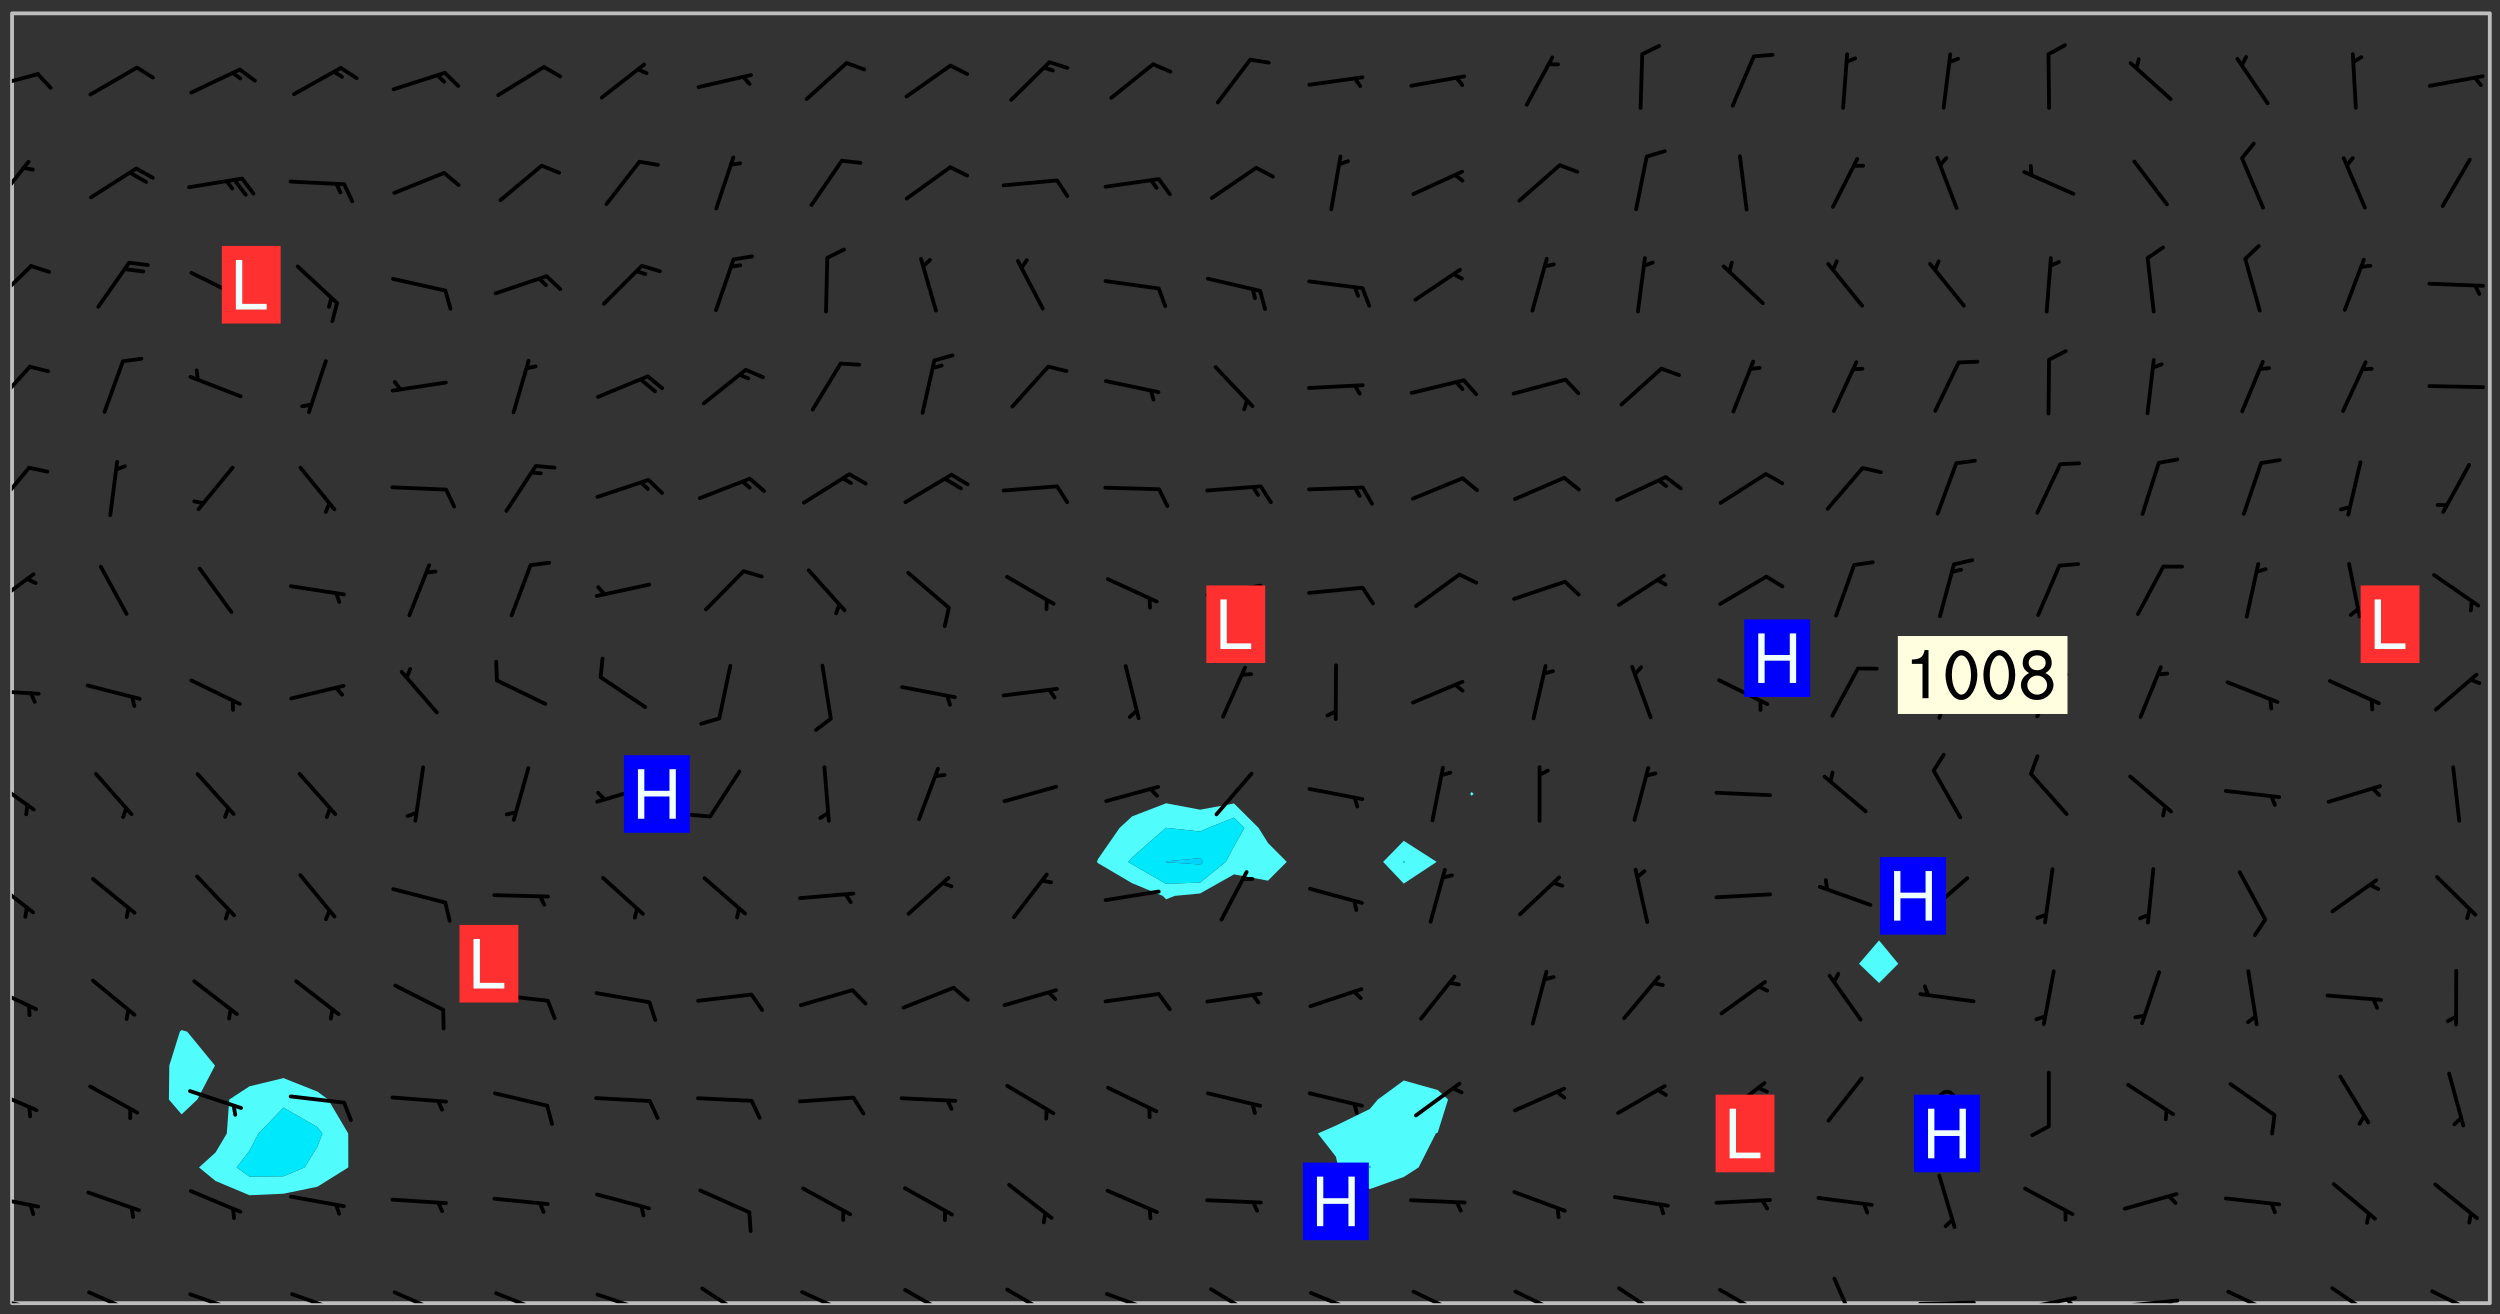 <svg xmlns="http://www.w3.org/2000/svg" role="img" xmlns:xlink="http://www.w3.org/1999/xlink" viewBox="142.45 309.95 326.84 171.84"><rect x="142.45" y="309.95" width="326.84" height="171.84" fill="#333333" stroke="none"/><defs><clipPath id="clip2"><path d="M 144 311.672 L 145 311.672 L 145 480.328 L 144 480.328 Z M 144 311.672"/></clipPath><clipPath id="clip3"><path d="M 144 311.672 L 468 311.672 L 468 480.328 L 144 480.328 Z M 144 311.672"/></clipPath><clipPath id="clip4"><path d="M 467 311.672 L 468 311.672 L 468 480.328 L 467 480.328 Z M 467 311.672"/></clipPath><clipPath id="clip5"><path d="M 144 479 L 148 479 L 148 480.328 L 144 480.328 Z M 144 479"/></clipPath><clipPath id="clip6"><path d="M 146 480 L 147 480 L 147 480.328 L 146 480.328 Z M 146 480"/></clipPath><clipPath id="clip7"><path d="M 153 478 L 161 478 L 161 480.328 L 153 480.328 Z M 153 478"/></clipPath><clipPath id="clip8"><path d="M 167 478 L 175 478 L 175 480.328 L 167 480.328 Z M 167 478"/></clipPath><clipPath id="clip9"><path d="M 172 480 L 174 480 L 174 480.328 L 172 480.328 Z M 172 480"/></clipPath><clipPath id="clip10"><path d="M 180 478 L 188 478 L 188 480.328 L 180 480.328 Z M 180 478"/></clipPath><clipPath id="clip11"><path d="M 186 480 L 187 480 L 187 480.328 L 186 480.328 Z M 186 480"/></clipPath><clipPath id="clip12"><path d="M 193 478 L 201 478 L 201 480.328 L 193 480.328 Z M 193 478"/></clipPath><clipPath id="clip13"><path d="M 207 478 L 215 478 L 215 480.328 L 207 480.328 Z M 207 478"/></clipPath><clipPath id="clip14"><path d="M 220 478 L 228 478 L 228 480.328 L 220 480.328 Z M 220 478"/></clipPath><clipPath id="clip15"><path d="M 226 480 L 227 480 L 227 480.328 L 226 480.328 Z M 226 480"/></clipPath><clipPath id="clip16"><path d="M 234 478 L 241 478 L 241 480.328 L 234 480.328 Z M 234 478"/></clipPath><clipPath id="clip17"><path d="M 247 478 L 254 478 L 254 480.328 L 247 480.328 Z M 247 478"/></clipPath><clipPath id="clip18"><path d="M 260 478 L 268 478 L 268 480.328 L 260 480.328 Z M 260 478"/></clipPath><clipPath id="clip19"><path d="M 273 478 L 281 478 L 281 480.328 L 273 480.328 Z M 273 478"/></clipPath><clipPath id="clip20"><path d="M 286 478 L 295 478 L 295 480.328 L 286 480.328 Z M 286 478"/></clipPath><clipPath id="clip21"><path d="M 292 480 L 294 480 L 294 480.328 L 292 480.328 Z M 292 480"/></clipPath><clipPath id="clip22"><path d="M 300 478 L 308 478 L 308 480.328 L 300 480.328 Z M 300 478"/></clipPath><clipPath id="clip23"><path d="M 313 478 L 321 478 L 321 480.328 L 313 480.328 Z M 313 478"/></clipPath><clipPath id="clip24"><path d="M 326 478 L 334 478 L 334 480.328 L 326 480.328 Z M 326 478"/></clipPath><clipPath id="clip25"><path d="M 340 478 L 348 478 L 348 480.328 L 340 480.328 Z M 340 478"/></clipPath><clipPath id="clip26"><path d="M 353 478 L 361 478 L 361 480.328 L 353 480.328 Z M 353 478"/></clipPath><clipPath id="clip27"><path d="M 367 478 L 374 478 L 374 480.328 L 367 480.328 Z M 367 478"/></clipPath><clipPath id="clip28"><path d="M 382 476 L 386 476 L 386 480.328 L 382 480.328 Z M 382 476"/></clipPath><clipPath id="clip29"><path d="M 393 480 L 401 480 L 401 480.328 L 393 480.328 Z M 393 480"/></clipPath><clipPath id="clip30"><path d="M 406 479 L 414 479 L 414 480.328 L 406 480.328 Z M 406 479"/></clipPath><clipPath id="clip31"><path d="M 412 479 L 414 479 L 414 480.328 L 412 480.328 Z M 412 479"/></clipPath><clipPath id="clip32"><path d="M 419 479 L 428 479 L 428 480.328 L 419 480.328 Z M 419 479"/></clipPath><clipPath id="clip33"><path d="M 425 479 L 428 479 L 428 480.328 L 425 480.328 Z M 425 479"/></clipPath><clipPath id="clip34"><path d="M 433 478 L 441 478 L 441 480.328 L 433 480.328 Z M 433 478"/></clipPath><clipPath id="clip35"><path d="M 447 478 L 454 478 L 454 480.328 L 447 480.328 Z M 447 478"/></clipPath><clipPath id="clip36"><path d="M 460 478 L 467 478 L 467 480.328 L 460 480.328 Z M 460 478"/></clipPath><clipPath id="clip37"><path d="M 144 466 L 148 466 L 148 468 L 144 468 Z M 144 466"/></clipPath><clipPath id="clip38"><path d="M 144 452 L 148 452 L 148 456 L 144 456 Z M 144 452"/></clipPath><clipPath id="clip39"><path d="M 144 438 L 148 438 L 148 443 L 144 443 Z M 144 438"/></clipPath><clipPath id="clip40"><path d="M 144 424 L 148 424 L 148 430 L 144 430 Z M 144 424"/></clipPath><clipPath id="clip41"><path d="M 144 411 L 148 411 L 148 417 L 144 417 Z M 144 411"/></clipPath><clipPath id="clip42"><path d="M 144 399 L 148 399 L 148 401 L 144 401 Z M 144 399"/></clipPath><clipPath id="clip43"><path d="M 144 384 L 148 384 L 148 390 L 144 390 Z M 144 384"/></clipPath><clipPath id="clip44"><path d="M 144 370 L 147 370 L 147 377 L 144 377 Z M 144 370"/></clipPath><clipPath id="clip45"><path d="M 144 357 L 147 357 L 147 364 L 144 364 Z M 144 357"/></clipPath><clipPath id="clip46"><path d="M 144 344 L 147 344 L 147 350 L 144 350 Z M 144 344"/></clipPath><clipPath id="clip47"><path d="M 144 330 L 147 330 L 147 337 L 144 337 Z M 144 330"/></clipPath><clipPath id="clip48"><path d="M 144 319 L 148 319 L 148 322 L 144 322 Z M 144 319"/></clipPath><g id="surface149" clip-path="url(#clip1)"><path fill="#fff" fill-opacity="0" fill-rule="evenodd" d="M 0 0 L 1000 0 L 1000 1000 L 0 1000 Z M 0 0"/><path fill="#d3d3d3" fill-opacity="0" fill-rule="evenodd" d="M162.152 355.867L161.918 356.16 161.977 356.395 162.094 356.566 162.27 356.801 162.562 357.148 162.676 357.207 162.793 357.035 162.852 356.801 163.027 356.625 163.492 356.449 164.191 356.449 164.426 356.742 164.715 357.559 164.773 357.734 164.949 357.965 165.301 358.199 166 358.898 166.172 359.074 166.406 359.422 166.641 359.832 166.93 360.414 167.34 360.879 167.57 361.113 167.805 361.289 167.922 361.52 168.098 361.812 168.27 362.977 168.27 363.211 168.328 363.5 168.387 363.617 168.504 363.734 168.852 364.145 168.969 364.316 169.145 364.492 169.32 364.727 169.438 364.898 169.609 365.25 169.668 365.484 169.902 365.891 170.137 365.832 169.961 366.008 169.902 366.938 169.32 366.938 169.086 366.824 168.738 366.938 168.621 367.055 168.562 367.348 168.504 367.523 168.387 367.695 167.922 367.988 167.863 368.223 167.805 368.336 167.805 368.98 167.863 369.152 167.863 369.562 167.922 369.621 167.922 370.027 167.98 370.434 168.098 370.609 168.156 370.668 168.387 371.309 168.328 371.602 168.328 372.301 168.27 372.883 168.27 373.117 168.211 373.348 168.156 373.699 168.156 375.621 168.211 375.738 168.637 375.738 168.27 375.855 168.246 376.207 169.137 377.375 170.879 377.914 172.219 378.273 172.219 378.812 172.309 379.621 172.844 380.336 174.363 380.605 175.254 380.52 175.344 381.684 175.879 381.863 177.039 381.684 179.094 380.699 180.254 380.336 182.133 380.16 183.828 379.98 183.648 380.699 182.133 380.785 180.883 380.875 180.078 381.145 179.004 381.953 179.273 382.672 179.809 383.57 179.629 384.195 179.363 385.004 179.629 386.082 180.254 386.98 181.059 387.16 182.309 386.98 182.043 387.703 182.141 388.207 182.195 388.5 182.195 388.672 182.254 388.965 182.254 389.371 182.43 389.488 182.781 389.605 183.188 389.605 183.48 389.43 183.594 389.312 183.652 389.195 183.77 388.965 183.828 388.789 184.18 388.324 184.41 388.148 184.586 388.09 184.762 388.148 184.82 388.324 184.938 389.312 184.992 389.781 185.051 389.953 185.168 390.188 185.344 390.246 186.16 390.305 186.449 390.305 186.566 390.539 186.625 390.945 186.684 391.297 186.684 392.402 186.801 392.695 186.918 393.043 187.207 393.742 187.383 394.094 187.965 394.848 188.316 395.023 188.488 395.082 188.957 395.316 189.598 395.781 189.945 396.016 190.238 396.191 190.531 396.246 190.762 396.309 191.578 396.656 191.871 396.832 191.984 397.004 192.336 397.355 192.453 397.531 192.977 398.172 192.977 398.461 193.035 398.812 193.035 399.16 193.094 399.512 193.152 399.801 193.27 399.859 193.441 399.918 193.617 399.918 194.199 400.152 194.375 400.27 194.551 400.559 194.727 400.793 194.84 401.027 195.133 401.258 195.25 401.375 195.25 401.785 195.309 401.84 195.598 402.074 195.832 402.191 195.891 402.309 196.008 402.48 196.066 402.598 196.297 402.832 196.355 403.008 196.59 403.066 196.707 403.125 196.59 403.238 196.531 403.355 196.531 403.473 196.414 403.766 196.297 404.055 196.297 404.637 196.473 404.754 196.59 404.812 196.648 404.93 196.766 405.047 196.879 405.105 197.055 405.453 197.113 405.805 197.172 406.211 197.172 406.387 197.113 406.562 196.996 407.262 196.996 407.434 197.113 407.609 197.406 407.902 197.812 407.902 197.988 408.02 198.105 408.191 198.223 408.484 198.223 408.719 197.695 408.719 197.465 408.484 197.23 408.484 197.055 408.543 196.996 409.242 197.055 409.59 197.172 409.766 197.348 410.176 197.465 410.406 197.754 410.875 197.93 410.93 198.453 410.93 198.688 410.988 199.445 411.629 199.504 411.922 199.504 412.156 199.562 412.215 199.793 412.562 199.793 412.914 199.676 413.086 199.676 413.379 199.969 413.668 200.262 413.844 200.434 413.902 200.727 414.078 201.02 414.195 201.602 414.602 201.891 414.836 202.184 415.012 202.402 415.172 202.418 415.184 202.648 415.359 203.289 415.883 203.465 416.117 203.582 416.293 203.758 416.469 203.871 416.641 203.871 417.281 203.988 417.457 204.457 417.574 205.039 417.691 205.273 417.75 205.504 417.863 205.797 417.98 205.91 418.039 206.496 418.391 206.785 418.562 206.961 418.625 207.137 418.68 207.312 418.738 208.012 419.09 208.301 419.266 208.535 419.32 208.824 419.496 209.059 419.613 209.699 420.02 209.992 420.137 210.164 420.195 210.398 420.254 210.809 420.312 211.039 420.371 211.273 420.488 211.332 420.66 210.922 420.836 211.391 420.895 211.449 421.188 211.562 421.422 211.738 421.477 211.973 421.535 212.148 421.594 212.555 421.711 213.195 421.945 213.312 422.117 213.371 422.352 213.371 422.527 213.312 422.645 213.254 423.051 213.488 423.285 213.605 423.344 213.953 423.461 214.594 423.691 214.77 423.809 215.059 423.926 215.234 424.102 215.469 424.566 216.051 425.672 216.227 425.848 216.574 426.023 216.75 426.141 217.102 426.258 218.148 426.781 218.383 426.84 218.848 426.953 219.141 427.012 219.605 427.188 220.363 427.77 220.598 428.004 220.945 428.469 221.121 428.645 221.41 428.879 222.227 429.578 222.52 429.754 222.809 430.043 223.102 430.219 223.395 430.508 224.09 431.148 224.266 431.324 224.559 431.559 224.848 431.793 225.316 432.082 225.957 432.664 226.305 432.898 226.539 433.191 226.887 433.539 227.238 434.004 228.172 434.996 228.52 435.402 228.637 435.578 228.871 435.637 228.984 435.754 229.629 435.93 229.859 436.043 230.094 436.102 230.387 436.277 230.617 436.395 231.551 437.094 231.957 437.5 232.191 437.676 232.598 437.852 232.832 437.969 233.648 438.316 233.996 438.551 234.23 438.668 234.523 438.957 234.754 439.074 235.512 439.426 235.863 439.598 236.094 439.656 236.387 439.773 236.621 439.832 237.492 440.008 238.309 440.008 238.777 440.238 238.949 440.297 239.824 440.996 240.289 441.113 240.582 441.172 240.758 441.23 240.988 441.289 241.457 441.348 241.805 441.406 242.156 441.465 242.562 441.523 242.855 441.523 243.027 441.582 243.027 441.812 243.203 441.988 243.496 441.988 243.844 442.047 244.195 442.105 244.895 442.223 245.535 442.223 246 441.988 246.293 441.812 246.465 441.695 246.875 441.523 247.164 441.348 248.098 440.883 248.566 440.59 249.09 440.297 249.555 440.125 250.02 439.949 251.07 439.484 251.359 439.367 251.77 439.25 252.059 439.133 252.586 438.957 254.102 438.258 254.684 437.91 254.973 437.852 255.266 437.793 255.613 437.676 256.488 437.445 256.84 437.328 256.953 437.328 257.188 437.27 258.062 437.035 258.297 436.977 259.109 436.977 259.461 436.918 260.277 436.801 260.449 436.742 260.801 436.688 261.094 436.629 261.324 436.57 262.141 436.395 262.316 436.336 262.664 436.336 262.898 436.277 263.363 436.16 264.121 435.988 264.355 435.93 264.703 435.93 265.113 435.812 265.402 435.754 266.688 435.695 266.977 435.695 267.387 435.637 267.617 435.578 267.793 435.578 268.668 435.461 269.074 435.461 269.484 435.344 269.832 435.344 270.184 435.23 271.055 435.172 272.805 435.172 273.852 435.461 274.262 435.578 274.551 435.695 274.902 435.812 275.191 435.93 276.242 436.102 276.531 436.16 276.824 436.16 277.117 436.219 277.289 436.277 277.699 436.336 277.871 436.395 277.988 436.453 278.105 436.453 278.223 436.512 278.574 436.57 278.688 436.57 279.098 436.637 281.02 437.031 282.945 437.426 284.465 437.875 286.16 438.594 288.305 439.398 289.91 438.68 291.34 437.875 292.5 436.797 293.75 436.348 296.785 435.629 298.66 435.27 300.805 433.922 303.039 432.668 305.539 431.41 307.234 430.961 309.02 430.781 310.18 430.512 310.805 431.051 312.145 430.781 312.859 429.793 313.844 428.449 314.289 428.27 315.094 427.91 316.969 427.371 318.754 426.922 320.004 426.652 321.164 426.562 322.863 426.473 324.824 426.203 326.074 426.113 326.613 426.113 327.238 426.023 328.129 426.023 330.273 425.844 332.684 425.664 335.273 425.574 336.969 425.754 338.578 425.844 340.008 426.203 341.168 426.922 343.043 427.91 344.203 429.438 344.469 430.152 345.098 430.242 345.453 431.141 345.988 431.68 346.523 433.207 347.598 433.566 348.133 433.566 347.328 434.102 347.418 435.809 348.133 438.504 349.023 439.309 349.918 440.297 350.633 441.555 352.418 442.094 353.938 441.914 354.293 443.258 355.902 442.453 356.883 441.914 357.152 442.184 357.469 441.969 357.688 441.824 358.488 442.273 358.938 441.914 359.293 441.914 359.828 441.645 360.367 440.926 360.902 440.656 361.527 439.668 362.688 440.117 363.527 440.488 364.922 441.105 366.617 440.926 368.223 440.926 370.008 441.016 370.188 439.309 370.723 437.965 371.527 438.234 372.02 439.082 372.422 439.488 372.332 440.027 372.332 440.387 373.047 440.836 373.758 440.566 375.188 440.566 375.547 441.555 375.992 442.812 376.707 444.156 377.957 444.785 379.652 445.414 380.367 445.234 380.547 444.695 381.527 444.605 381.977 444.965 382.062 446.223 381.797 446.852 381.262 447.031 381.262 447.57 381.977 448.555 382.242 449.094 383.227 450.082 384.027 451.16 383.762 451.52 383.672 452.418 383.047 454.75 382.691 456.816 382.602 458.609 382.422 459.328 382.332 459.867 382.332 461.305 381.352 463.188 380.992 464.895 380.457 465.793 379.652 466.961 379.387 467.5 381.441 468.754 381.527 469.113 381.172 469.652 381.082 469.473 381.082 470.281 381.172 471.719 380.727 472.434 379.652 472.527 379.387 473.242 379.922 474.141 380.727 474.859 381.887 475.668 383.227 475.938 383.672 476.297 383.316 476.746 381.527 476.656 380.277 476.207 379.562 475.488 378.938 475.398 378.762 478.988 378.574 480.297 467.934 480.297 467.934 311.703 412.664 311.703 412.664 360.785 413.426 360.91 416.715 361.453 418.738 364.289 418.738 367.043 421.09 367.375 423.438 367.707 427.488 367.707 426.109 371.867 424.086 372.574 422.062 373.277 421.52 373.621 418.926 375.238 418.738 375.355 416.715 373.277 415.984 370.535 413.312 368.457 411.938 364.957 411.871 364.875 409.914 362.203 412.664 360.785 412.664 311.703 294.422 311.703 294.422 403.117 294.539 403.148 294.672 403.16 294.746 403.234 294.852 403.281 294.941 403.34 295.027 403.398 295.117 403.457 295.414 403.754 295.473 403.844 295.504 403.961 295.531 404.078 295.547 404.215 295.516 404.332 295.457 404.422 295.398 404.508 295.355 404.613 295.309 404.715 295.281 404.836 295.281 404.98 295.457 405.25 295.605 405.398 295.68 405.484 295.754 405.559 295.797 405.664 295.859 405.754 295.918 405.84 295.961 405.945 296.02 406.035 296.066 406.137 296.109 406.242 296.168 406.328 296.285 406.508 296.359 406.582 296.422 406.668 296.48 406.758 296.523 406.863 296.582 406.953 296.641 407.039 296.703 407.129 296.762 407.219 296.805 407.32 296.922 407.5 296.996 407.574 297.055 407.66 297.129 407.734 297.219 407.793 297.324 407.84 297.473 407.84 297.605 407.824 297.738 407.84 297.84 407.793 297.914 407.719 297.961 407.617 297.945 407.484 297.945 407.336 297.898 407.23 297.871 407.113 297.824 407.012 297.797 406.891 297.754 406.789 297.691 406.699 297.648 406.598 297.605 406.492 297.574 406.375 297.559 406.242 297.547 406.105 297.633 406.047 297.691 405.961 297.812 405.93 297.855 406.035 297.871 406.168 297.871 406.285 297.93 406.387 297.988 406.477 298.078 406.535 298.227 406.684 298.285 406.773 298.328 406.879 298.316 406.98 298.402 407.039 298.508 407.086 298.594 407.145 298.684 407.203 298.758 407.277 298.641 407.305 298.535 407.352 298.449 407.41 298.375 407.484 298.316 407.574 298.254 407.66 298.227 407.781 298.18 407.883 298.137 407.988 298.105 408.105 298.094 408.238 298.078 408.371 298.078 408.52 298.105 408.637 298.152 408.742 298.195 408.844 298.254 408.934 298.328 409.008 298.418 409.066 298.492 409.141 298.582 409.199 298.641 409.289 298.684 409.395 298.73 409.496 298.848 409.527 298.98 409.543 299.129 409.543 299.246 409.512 299.352 409.555 299.395 409.66 299.441 409.762 299.469 409.883 299.5 410 299.527 410.117 299.559 410.238 299.586 410.355 299.691 410.398 299.793 410.445 299.926 410.43 300.074 410.578 300.137 410.664 300.211 410.738 300.281 410.812 300.371 410.875 300.477 410.918 300.578 410.961 300.695 410.992 300.832 411.008 300.949 410.977 301.023 410.902 301.051 410.785 301.039 410.652 301.008 410.531 300.98 410.414 301.023 410.309 301.141 410.309 301.23 410.371 301.348 410.398 301.496 410.398 301.629 410.414 301.777 410.414 301.91 410.43 302.043 410.414 302.191 410.414 302.324 410.398 302.457 410.387 302.594 410.398 302.711 410.371 302.844 410.355 303.035 410.297 302.977 410.473 302.961 410.605 302.934 410.727 302.918 410.859 302.859 410.945 302.727 410.961 302.621 411.008 302.516 411.051 302.398 411.082 302.281 411.109 302.016 411.141 301.867 411.141 301.734 411.156 301.66 411.23 301.719 411.316 301.867 411.465 301.984 411.645 302.059 411.715 302.148 411.777 302.238 411.836 302.324 411.895 302.414 411.953 302.516 411.996 302.621 412.059 302.727 412.102 302.812 412.16 302.918 412.207 303.02 412.25 303.199 412.367 303.258 412.457 303.215 412.559 303.168 412.664 303.184 412.797 303.406 413.02 303.465 413.109 303.508 413.211 303.539 413.332 303.582 413.434 303.598 413.566 303.629 413.684 303.641 413.82 303.672 413.938 303.82 414.086 303.922 414.129 304.027 414.172 304.145 414.203 304.277 414.219 304.414 414.234 304.531 414.234 304.648 414.203 304.738 414.145 304.781 414.039 304.828 413.938 304.871 413.832 304.902 413.715 304.914 413.582 304.914 413.434 304.902 413.301 304.887 413.168 304.855 413.051 304.812 412.945 304.766 412.84 304.723 412.738 304.68 412.633 304.664 412.5 304.68 412.367 304.707 412.25 304.738 412.133 304.766 412.012 304.812 411.91 304.902 411.852 304.988 411.789 305.062 411.715 305.152 411.656 305.375 411.434 305.434 411.348 305.508 411.273 305.625 411.094 305.684 411.008 305.684 410.859 305.609 410.785 305.508 410.738 305.402 410.695 305.301 410.652 305.242 410.562 305.195 410.457 305.168 410.34 305.258 410.281 305.375 410.25 305.477 410.207 305.656 410.09 305.805 409.941 305.816 409.809 305.805 409.703 305.715 409.645 305.582 409.66 305.434 409.66 305.301 409.676 305.168 409.66 305.047 409.629 304.961 409.57 304.887 409.496 304.828 409.406 304.766 409.32 304.648 409.141 304.59 409.055 304.621 408.934 304.707 408.875 304.828 408.844 304.887 408.758 304.887 408.637 304.855 408.52 304.797 408.43 304.738 408.344 304.691 408.238 304.664 408.121 304.648 407.988 304.707 407.898 304.781 407.824 304.871 407.766 304.988 407.586 305.062 407.512 305.121 407.426 305.27 407.277 305.391 407.246 305.523 407.23 305.656 407.246 305.73 407.32 305.773 407.426 305.789 407.559 305.758 407.676 305.641 407.707 305.508 407.719 305.359 407.867 305.316 407.973 305.27 408.074 305.242 408.195 305.211 408.312 305.211 408.461 305.242 408.578 305.285 408.684 305.344 408.773 305.418 408.844 305.492 408.918 305.609 408.949 305.73 408.977 305.848 408.949 305.98 408.934 306.098 408.934 306.188 408.992 306.262 409.066 306.309 409.172 306.367 409.258 306.469 409.305 306.602 409.32 306.707 409.363 306.793 409.422 306.781 409.527 306.707 409.602 306.527 409.719 306.469 409.809 306.379 409.867 306.309 409.941 306.234 410.016 306.172 410.105 306.145 410.223 306.129 410.355 306.145 410.488 306.129 410.621 306.129 410.77 306.145 410.902 306.172 411.02 306.203 411.141 306.277 411.215 306.367 411.273 306.453 411.332 306.543 411.391 306.66 411.422 306.66 411.508 306.559 411.555 306.469 411.613 306.203 411.645 306.086 411.672 305.938 411.672 305.832 411.715 305.73 411.762 305.672 411.852 305.609 412.086 305.598 412.219 305.566 412.34 305.551 412.473 305.551 412.766 305.539 412.898 305.551 413.035 305.566 413.168 305.699 413.184 305.832 413.195 305.953 413.227 306.039 413.285 306.113 413.359 306.16 413.465 306.203 413.566 306.219 413.699 306.219 414.145 306.203 414.277 306.203 414.723 306.234 414.988 306.262 415.105 306.277 415.238 306.309 415.355 306.395 415.566 306.426 415.832 306.426 415.98 306.395 416.098 306.367 416.215 306.336 416.336 306.309 416.453 306.277 416.57 306.246 416.691 306.234 416.824 306.219 416.957 306.309 417.016 306.426 416.984 306.527 417 306.574 417.105 306.543 417.371 306.543 417.812 306.5 417.918 306.453 418.023 306.41 418.125 306.367 418.23 306.309 418.316 306.277 418.438 306.234 418.555 306.203 418.672 306.188 418.805 306.203 418.938 306.262 419.027 306.367 419.074 306.453 419.133 306.512 419.219 306.5 419.355 306.469 419.473 306.426 419.574 306.426 420.02 306.41 420.152 306.41 420.301 306.379 420.418 306.336 420.523 306.309 420.641 306.262 420.746 306.219 420.848 306.188 420.969 306.16 421.086 306.129 421.219 306.098 421.336 306.07 421.453 306.027 421.559 305.996 421.676 305.965 421.797 305.953 421.93 305.938 422.062 305.938 422.359 305.965 422.477 305.965 422.625 306.012 423.023 306.039 423.141 306.098 423.23 306.219 423.262 306.367 423.262 306.5 423.246 306.559 423.336 306.559 423.453 306.5 423.543 306.41 423.602 306.309 423.645 306.203 423.691 306.113 423.75 306.027 423.809 305.891 423.824 305.773 423.793 305.641 423.777 305.539 423.824 305.477 423.91 305.465 424.047 305.449 424.18 305.418 424.297 305.391 424.414 305.375 424.547 305.344 424.668 305.344 424.965 305.359 425.098 305.391 425.215 305.391 425.363 305.402 425.496 305.402 425.645 305.375 425.762 305.328 425.863 305.301 425.984 305.27 426.102 305.211 426.191 305.137 426.266 305.035 426.309 304.93 426.355 304.812 426.383 304.691 426.414 304.59 426.367 304.648 426.281 304.754 426.234 304.781 426.117 304.812 426 304.84 425.879 304.871 425.762 304.871 425.613 304.887 425.48 304.855 425.363 304.812 425.258 304.707 425.273 304.633 425.348 304.531 425.391 304.441 425.453 304.367 425.527 304.324 425.629 304.309 425.762 304.277 425.879 304.25 426 304.219 426.117 304.191 426.234 304.16 426.355 304.133 426.473 304.102 426.59 304.059 426.695 303.969 426.754 303.879 426.754 303.762 426.723 303.73 426.637 303.746 426.5 303.715 426.383 303.715 426.234 303.703 426.102 303.703 425.953 303.641 425.719 303.613 425.598 303.57 425.496 303.523 425.391 303.465 425.305 303.406 425.215 303.363 425.109 303.301 425.023 303.152 424.875 303.082 424.801 302.977 424.754 302.871 424.711 302.77 424.668 302.473 424.371 302.383 424.297 302.297 424.238 302.191 424.195 302.102 424.133 302.016 424.074 301.91 424.031 301.82 423.973 301.734 423.91 301.66 423.84 301.555 423.793 301.469 423.734 301.363 423.691 301.273 423.629 301.172 423.586 301.066 423.543 300.98 423.484 300.875 423.438 300.77 423.395 300.668 423.348 300.578 423.289 300.477 423.246 300.371 423.203 300.281 423.141 300.164 423.113 300.031 423.098 299.898 423.113 299.75 423.113 299.617 423.129 299.5 423.098 299.41 423.039 299.336 422.965 299.246 422.906 299.145 422.859 298.996 422.859 298.875 422.832 298.773 422.789 298.699 422.715 298.582 422.535 298.492 422.477 298.391 422.434 298.301 422.371 298.195 422.328 298.105 422.27 298.02 422.211 297.914 422.164 297.855 422.078 297.797 421.988 297.754 421.883 297.707 421.781 297.633 421.707 297.547 421.648 297.473 421.574 297.383 421.516 297.16 421.293 297.117 421.188 297.086 420.922 297.191 420.879 297.336 420.879 297.441 420.922 297.516 420.996 297.605 421.055 297.691 421.113 297.797 421.16 297.887 421.219 298.035 421.367 298.105 421.441 298.254 421.59 298.316 421.676 298.391 421.75 298.477 421.809 298.551 421.883 298.641 421.945 298.73 422.004 298.816 422.062 299.086 422.238 299.188 422.285 299.293 422.328 299.395 422.371 299.441 422.297 299.5 422.211 299.574 422.137 299.645 422.062 299.75 422.105 299.824 422.18 299.883 422.27 299.926 422.371 299.973 422.477 300.016 422.582 300.137 422.609 300.254 422.582 300.328 422.492 300.371 422.387 300.43 422.297 300.504 422.223 300.609 422.18 300.727 422.152 300.859 422.164 300.949 422.223 301.098 422.371 301.156 422.461 301.199 422.566 301.246 422.668 301.289 422.773 301.332 422.875 301.438 422.922 301.543 422.965 301.676 422.98 301.762 422.922 301.82 422.832 301.895 422.758 302 422.715 302.117 422.742 302.223 422.789 302.324 422.832 302.43 422.875 302.531 422.922 302.711 423.039 302.711 423.156 302.695 423.289 302.711 423.422 302.727 423.559 302.785 423.645 302.887 423.691 303.008 423.719 303.125 423.75 303.273 423.75 303.391 423.719 303.449 423.629 303.629 423.512 303.688 423.422 303.762 423.348 303.82 423.262 303.938 423.082 304.117 422.965 304.234 422.996 304.324 423.055 304.367 423.129 304.352 423.262 304.352 423.379 304.441 423.438 304.59 423.438 304.723 423.422 304.855 423.41 305.121 423.379 305.227 423.336 305.344 423.305 305.465 423.277 305.539 423.203 305.609 423.129 305.672 423.039 305.656 422.934 305.609 422.832 305.508 422.789 305.402 422.773 305.285 422.801 305.02 422.832 304.871 422.832 304.797 422.758 304.707 422.699 304.59 422.668 304.473 422.641 304.34 422.625 304.191 422.625 304.059 422.641 303.762 422.641 303.656 422.594 303.508 422.445 303.465 422.344 303.406 422.254 303.629 422.031 303.715 421.973 303.82 421.93 303.938 421.898 304.07 421.883 304.203 421.898 304.34 421.914 304.441 421.957 304.574 421.945 304.664 421.883 304.766 421.84 304.828 421.75 304.781 421.648 304.691 421.59 304.574 421.559 304.473 421.516 304.414 421.426 304.352 421.336 304.352 421.219 304.367 421.086 304.473 421.039 304.547 420.969 304.547 420.848 304.457 420.789 304.426 420.672 304.516 420.613 304.59 420.539 304.633 420.434 304.691 420.344 304.738 420.242 304.754 420.109 304.754 419.961 304.707 419.855 304.664 419.754 304.574 419.695 304.441 419.68 304.34 419.637 304.203 419.621 304.086 419.59 303.641 419.59 303.508 419.574 303.375 419.562 303.242 419.547 303.125 419.516 302.977 419.516 302.844 419.5 302.711 419.488 302.445 419.457 302.324 419.414 302.238 419.355 302.164 419.281 302.164 419.133 302.176 419 302.281 418.953 302.383 418.91 302.516 418.895 302.668 418.895 302.801 418.879 303.094 418.879 303.215 418.91 303.316 418.953 303.406 419.012 303.641 419.074 303.762 419.027 303.852 418.969 303.953 418.926 304.086 418.91 304.191 418.953 304.293 419 304.426 419.012 304.547 418.984 304.691 418.984 304.812 418.953 304.93 418.926 305.035 418.879 305.109 418.805 305.195 418.746 305.344 418.598 305.402 418.512 305.449 418.406 305.477 418.289 305.492 418.184 305.391 418.141 305.301 418.082 305.184 418.051 305.078 418.008 304.988 417.945 304.914 417.859 304.84 417.785 304.738 417.742 304.633 417.695 304.531 417.652 304.473 417.562 304.426 417.461 304.34 417.25 304.277 417.164 304.219 417.074 304.145 417 304.059 416.941 303.789 416.941 303.672 416.973 303.582 417.031 303.48 417.074 303.348 417.09 303.242 417.074 303.215 416.957 303.152 416.867 303.035 416.836 302.934 416.793 302.785 416.645 302.754 416.527 302.738 416.422 302.812 416.348 302.992 416.23 303.109 416.203 303.227 416.172 303.363 416.188 303.465 416.23 303.57 416.273 303.672 416.32 303.777 416.363 303.895 416.395 304.027 416.41 304.145 416.438 304.277 416.453 304.383 416.438 304.473 416.379 304.398 416.305 304.293 416.262 304.219 416.188 304.145 416.098 303.996 415.949 303.91 415.891 303.82 415.832 303.746 415.758 303.656 415.699 303.555 415.652 303.434 415.625 303.332 415.578 303.227 415.535 303.109 415.504 303.008 415.461 302.887 415.43 302.738 415.43 302.621 415.461 302.516 415.504 302.43 415.566 302.25 415.684 302.164 415.742 302.074 415.801 301.969 415.848 301.883 415.906 301.777 415.949 301.676 415.992 301.57 416.039 301.496 416.113 301.438 416.203 301.379 416.289 301.332 416.395 301.273 416.48 301.199 416.555 301.066 416.543 300.949 416.512 300.832 416.512 300.758 416.586 300.668 416.645 300.594 416.719 300.504 416.777 300.418 416.836 300.312 416.883 300.211 416.926 300.074 416.941 299.973 416.898 299.824 416.75 299.719 416.703 299.633 416.703 299.527 416.75 299.426 416.793 299.305 416.824 299.188 416.793 299.113 416.719 299.113 416.602 299.145 416.48 299.219 416.41 299.277 416.32 299.352 416.246 299.469 416.215 299.574 416.172 299.867 416.172 300 416.156 300.137 416.141 300.238 416.098 300.328 416.039 300.43 415.992 300.52 415.934 300.652 415.922 300.742 415.98 300.875 415.992 300.965 415.934 301.051 415.875 301.156 415.832 301.246 415.773 301.332 415.711 301.422 415.652 301.57 415.504 301.629 415.418 301.688 415.328 301.793 415.285 301.926 415.27 302.043 415.297 302.164 415.328 302.223 415.27 302.281 415.18 302.312 414.914 302.34 414.797 302.445 414.809 302.578 414.824 302.68 414.781 302.77 414.723 302.828 414.633 302.902 414.559 302.961 414.469 303.008 414.367 303.02 414.234 303.008 414.102 302.961 413.996 302.812 413.848 302.754 413.758 302.695 413.672 302.652 413.566 302.652 413.121 302.668 412.988 302.668 412.84 302.68 412.707 302.621 412.648 302.531 412.707 302.43 412.664 302.25 412.547 302.164 412.488 302.102 412.398 302.043 412.309 301.969 412.234 301.883 412.176 301.762 412.207 301.66 412.219 301.555 412.266 301.469 412.324 301.363 412.367 301.215 412.516 301.125 412.574 301.039 412.633 300.949 412.695 300.844 412.738 300.711 412.754 300.711 412.633 300.816 412.59 300.934 412.559 301.008 412.488 301.051 412.383 301.051 412.234 301.023 412.117 300.875 411.969 300.742 411.953 300.594 411.953 300.477 411.984 300.371 412.027 300.27 412.07 300.18 412.133 300.062 412.16 299.988 412.086 300 411.953 299.957 411.852 299.914 411.746 299.824 411.688 299.707 411.715 299.586 411.746 299.469 411.777 299.367 411.82 299.246 411.852 299.145 411.895 299.039 411.938 298.949 411.996 298.848 412.012 298.848 411.895 298.863 411.762 298.805 411.672 298.73 411.715 298.582 411.863 298.523 411.953 298.449 412.027 298.402 412.133 298.359 412.234 298.285 412.309 298.227 412.398 298.152 412.473 298.094 412.559 298.02 412.633 297.93 412.695 297.855 412.766 297.781 412.84 297.68 412.855 297.547 412.871 297.441 412.828 297.441 412.707 297.59 412.559 297.633 412.457 297.691 412.367 297.738 412.266 297.781 412.16 297.84 412.07 297.871 411.953 297.914 411.852 297.945 411.73 297.973 411.613 298.02 411.508 298.062 411.406 298.105 411.301 298.18 411.23 298.27 411.168 298.359 411.109 298.461 411.066 298.758 411.066 299.023 411.035 299.129 410.992 299.055 410.918 298.938 410.887 298.832 410.844 298.742 410.785 298.641 410.738 298.551 410.68 298.449 410.637 298.344 410.594 298.254 410.531 298.168 410.473 298.062 410.43 297.961 410.387 297.84 410.355 297.723 410.324 297.621 410.281 297.5 410.25 297.398 410.207 297.309 410.148 297.266 410.043 297.25 409.91 297.352 409.867 297.484 409.852 297.621 409.867 297.754 409.852 297.855 409.809 297.914 409.719 297.93 409.613 297.84 409.555 297.766 409.48 297.664 409.438 297.574 409.379 297.426 409.23 297.383 409.125 297.367 408.992 297.367 408.699 297.309 408.609 297.219 408.551 297.145 408.477 297.102 408.371 297.07 408.254 297.012 408.164 296.938 408.09 296.82 408.062 296.746 407.988 296.656 407.93 296.566 407.867 296.48 407.809 296.406 407.734 296.348 407.648 296.301 407.543 296.215 407.484 296.066 407.336 295.871 407.277 295.738 407.293 295.637 407.336 295.562 407.41 295.516 407.512 295.473 407.617 295.414 407.707 295.355 407.793 295.059 408.09 294.969 408.148 294.883 408.148 294.82 408.062 294.777 407.957 294.809 407.84 294.867 407.75 294.895 407.633 294.883 407.5 294.793 407.438 294.688 407.484 294.57 407.512 294.453 407.543 294.184 407.719 294.082 407.766 293.965 407.793 293.859 407.84 293.77 407.898 293.668 407.941 293.609 407.855 293.562 407.75 293.578 407.617 293.625 407.512 293.695 407.438 293.77 407.367 293.828 407.277 293.828 407.129 293.785 407.023 293.547 407.023 293.445 407.07 293.414 407.188 293.387 407.305 293.355 407.426 293.281 407.469 293.148 407.484 293.074 407.438 293.031 407.336 292.988 407.23 292.941 407.129 292.898 407.023 292.777 407.055 292.676 407.098 292.543 407.113 292.426 407.145 292.32 407.188 292.23 407.246 292.129 407.293 292.008 407.32 291.875 407.336 291.773 407.293 291.715 407.203 291.668 407.098 291.625 406.996 291.582 406.891 291.582 406.773 291.641 406.684 291.727 406.625 291.906 406.508 292.008 406.461 292.113 406.418 292.219 406.359 292.32 406.316 292.41 406.254 292.512 406.211 292.617 406.152 292.719 406.105 292.809 406.047 292.914 406.004 293.016 405.961 293.105 405.898 293.207 405.855 293.344 405.84 293.461 405.871 293.562 405.914 293.684 405.945 293.785 405.988 293.891 406.035 293.992 406.078 294.098 406.121 294.199 406.168 294.305 406.211 294.406 406.254 294.512 406.301 294.598 406.359 294.703 406.402 294.82 406.434 294.926 406.477 295.027 406.523 295.117 406.582 295.223 406.625 295.324 406.668 295.43 406.715 295.547 406.742 295.648 406.789 295.77 406.816 295.918 406.816 296.004 406.758 296.02 406.656 296.078 406.566 296.051 406.449 295.977 406.375 295.859 406.195 295.785 406.121 295.695 406.047 295.516 405.93 295.43 405.871 295.324 405.828 295.223 405.781 294.953 405.605 294.895 405.516 294.82 405.441 294.762 405.352 294.719 405.25 294.688 405.133 294.672 404.996 294.672 404.434 294.66 404.301 294.645 404.168 294.613 404.051 294.598 403.918 294.586 403.785 294.555 403.664 294.332 403.441 294.273 403.355 294.258 403.25 294.289 403.133 294.422 403.117 294.422 311.703 172.992 311.703 172.992 313.156 172.934 313.391 172.582 314.441 172.41 314.965 172.293 315.312 172.117 315.723 172 315.895 171.766 316.188 171.535 316.246 171.184 316.246 171.066 316.305 170.836 316.711 170.836 317.004 170.953 317.18 171.184 317.41 171.301 317.645 171.941 318.402 172.234 318.867 172.41 319.102 172.641 319.453 172.875 319.801 173.516 320.617 173.691 321.082 173.863 321.492 173.98 322.188 174.156 322.656 174.273 324.055 174.332 324.52 174.332 325.395 174.449 326.441 174.449 331.223 174.391 331.688 174.039 332.969 173.863 333.492 173.75 333.902 173.398 334.832 172.934 336 172.699 336.582 172.582 336.758 172.41 337.105 172.234 337.512 171.883 338.328 171.824 338.621 171.711 338.914 171.594 339.203 171.535 339.379 171.418 340.254 171.359 340.66 171.301 340.777 171.242 340.953 171.184 341.125 170.953 341.652 170.836 341.824 170.836 342.059 170.719 342.293 170.66 342.465 170.484 343.051 170.484 343.34 170.426 343.516 170.426 343.809 170.367 343.922 170.309 344.449 170.309 344.621 170.254 344.855 170.254 347.477 170.078 348.293 169.961 348.469 169.785 348.703 169.668 348.875 169.555 349.109 168.969 350.043 168.738 350.332 168.445 350.797 168.27 351.031 167.98 351.383 167.629 352.082 167.516 352.312 167.34 352.723 167.164 352.953 166.758 353.48 165.941 354.18 165.648 354.352 165.359 354.586 165.184 354.703 165.008 354.879 164.484 355.285 163.957 355.461 163.785 355.637 163.551 355.691 162.91 355.867 162.152 355.867M174.363 386.891L173.289 387.34 173.648 388.234 174.898 387.52 175.344 386.98 174.363 386.891"/><path fill="#d3d3d3" fill-opacity="0" fill-rule="evenodd" d="M201.508 416.598L200.613 416.598 201.062 417.227 202.043 417.586 202.848 417.496 203.293 416.508 203.117 416.598 202.402 416.242 201.508 416.598M356.129 475.668L356.07 475.145 356.07 474.852 356.184 474.559 356.242 474.328 356.711 473.859 356.824 473.859 356.941 473.746 357.059 473.688 357.234 473.688 357.469 473.629 357.816 473.629 358.051 473.688 358.168 473.746 358.398 473.918 358.457 474.094 358.574 474.676 358.574 474.969 358.457 475.145 358.285 475.434 358.109 475.609 357.582 476.133 357.352 476.367 357.234 476.426 357.059 476.426 356.941 476.367 356.535 476.074 356.359 475.957 356.242 475.898 356.184 475.785 356.129 475.668M362.77 464.711L362.711 464.539 362.711 463.43 362.77 463.258 362.945 463.199 363.117 463.141 363.293 463.141 363.527 463.082 363.645 463.141 363.703 463.84 363.645 464.012 363.527 464.188 363.41 464.246 363.176 464.77 363.062 464.828 362.828 464.828 362.77 464.711M372.383 450.32L372.266 450.145 372.266 449.445 372.559 448.57 372.676 448.398 372.852 448.047 372.965 447.816 373.082 447.523 373.434 446.766 373.551 446.535 373.723 446.301 373.898 446.301 374.016 446.242 374.656 446.242 374.773 446.301 375.008 446.535 375.18 446.648 375.531 446.941 375.648 447.059 375.762 447.234 375.762 447.348 375.879 447.406 375.996 447.523 375.996 448.223 375.938 448.398 375.938 448.629 375.879 448.805 375.531 449.855 375.414 450.086 375.297 450.32 375.18 450.379 374.949 450.613 374.309 450.902 373.434 450.902 373.023 450.785 372.383 450.32"/><path fill="none" stroke="#bebebe" stroke-linecap="round" stroke-linejoin="round" stroke-miterlimit="10" stroke-width=".5" d="M 431.957 354.305 L 108.027 354.305 L 108.027 185.68 L 431.957 185.68 L 431.957 354.305" transform="matrix(1 0 0 -1 36 666)"/><g clip-path="url(#clip2)"><path fill="#fff" fill-opacity="0" fill-rule="evenodd" d="M 144 475.891 L 144 480.328 L 144.004 480.328 L 144 480.328 L 144 311.672 L 144.004 311.672 L 144 311.672 L 144 475.891"/></g><g clip-path="url(#clip3)"><path fill="#fff" fill-opacity="0" fill-rule="evenodd" d="M 144.004 480.328 L 144.004 311.672 L 166.191 311.672 L 166.191 444.617 L 165.965 444.82 L 164.582 449.262 L 164.531 453.699 L 166.191 455.637 L 168.242 453.699 L 170.559 449.262 L 166.918 444.82 L 166.191 444.617 L 166.191 311.672 L 179.508 311.672 L 179.508 450.895 L 175.066 451.969 L 172.422 453.699 L 172.102 458.137 L 170.629 460.621 L 168.469 462.574 L 170.629 464.348 L 175.066 466.211 L 179.508 466.012 L 183.945 465.098 L 187.988 462.574 L 187.977 458.137 L 185.355 453.699 L 183.945 452.66 L 179.508 450.895 L 179.508 311.672 L 294.902 311.672 L 294.902 414.965 L 290.465 416.676 L 288.82 418.191 L 286.027 422.215 L 285.844 422.629 L 286.027 422.812 L 290.465 425.422 L 294.453 427.07 L 294.902 427.52 L 296.043 427.07 L 299.344 426.758 L 303.781 424.262 L 308.219 425.086 L 310.676 422.629 L 308.219 420.156 L 306.996 418.191 L 303.781 414.992 L 299.344 415.805 L 294.902 414.965 L 294.902 311.672 L 325.973 311.672 L 325.973 419.875 L 323.273 422.629 L 325.973 425.469 L 325.973 451.207 L 322.578 453.699 L 321.535 454.934 L 317.098 457.102 L 314.738 458.137 L 317.098 461.168 L 317.418 462.574 L 321.535 465.406 L 325.973 463.82 L 327.914 462.574 L 330.164 458.137 L 330.41 458.023 L 331.766 453.699 L 330.41 452.457 L 325.973 451.207 L 325.973 425.469 L 330.273 422.629 L 325.973 419.875 L 325.973 311.672 L 334.848 311.672 L 334.848 413.488 L 334.648 413.754 L 334.848 413.973 L 335.109 413.754 L 334.848 413.488 L 334.848 311.672 L 388.109 311.672 L 388.109 432.895 L 385.492 435.945 L 388.109 438.465 L 390.625 435.945 L 388.109 432.895 L 388.109 311.672 L 467.996 311.672 L 467.996 480.328 L 144.004 480.328"/></g><path fill="#50fcfc" fill-rule="evenodd" d="M166.191 455.637L164.531 453.699 164.582 449.262 165.965 444.82 166.191 444.617 166.918 444.82 170.559 449.262 168.242 453.699 166.191 455.637M170.629 464.348L168.469 462.574 170.629 460.621 172.102 458.137 172.422 453.699 175.066 451.969 179.508 450.895 179.508 454.754 176.246 458.137 175.066 460.387 173.383 462.574 175.066 463.781 179.508 463.734 182.277 462.574 183.945 459.852 184.598 458.137 183.945 457.301 179.508 454.754 179.508 450.895 183.945 452.66 185.355 453.699 187.977 458.137 187.988 462.574 183.945 465.098 179.508 466.012 175.066 466.211 170.629 464.348"/><path fill="#00e8fc" fill-rule="evenodd" d="M 175.066 463.781 L 173.383 462.574 L 175.066 460.387 L 176.246 458.137 L 179.508 454.754 L 183.945 457.301 L 184.598 458.137 L 183.945 459.852 L 182.277 462.574 L 179.508 463.734 L 175.066 463.781"/><path fill="#50fcfc" fill-rule="evenodd" d="M 286.027 422.812 L 285.844 422.629 L 286.027 422.215 L 288.82 418.191 L 290.465 416.676 L 294.902 414.965 L 299.344 415.805 L 303.781 414.992 L 303.781 416.848 L 300.395 418.191 L 299.344 418.66 L 295.039 418.191 L 294.902 418.168 L 294.867 418.191 L 290.465 422.035 L 289.941 422.629 L 290.465 422.953 L 294.902 425.5 L 299.344 425.336 L 302.699 422.629 L 303.781 420.594 L 305.129 418.191 L 303.781 416.848 L 303.781 414.992 L 306.996 418.191 L 308.219 420.156 L 310.676 422.629 L 308.219 425.086 L 303.781 424.262 L 299.344 426.758 L 296.043 427.07 L 294.902 427.52 L 294.453 427.07 L 290.465 425.422 L 286.027 422.812"/><path fill="#00e8fc" fill-rule="evenodd" d="M 290.465 422.953 L 289.941 422.629 L 290.465 422.035 L 294.867 418.191 L 294.902 418.168 L 295.039 418.191 L 299.344 418.66 L 299.344 422.137 L 294.902 422.559 L 294.828 422.629 L 294.902 422.676 L 299.344 422.969 L 299.762 422.629 L 299.344 422.137 L 299.344 418.66 L 300.395 418.191 L 303.781 416.848 L 305.129 418.191 L 303.781 420.594 L 302.699 422.629 L 299.344 425.336 L 294.902 425.5 L 290.465 422.953"/><path fill="#00d4fc" fill-rule="evenodd" d="M 294.902 422.676 L 294.828 422.629 L 294.902 422.559 L 299.344 422.137 L 299.762 422.629 L 299.344 422.969 L 294.902 422.676"/><path fill="#50fcfc" fill-rule="evenodd" d="M 317.098 461.168 L 314.738 458.137 L 317.098 457.102 L 321.535 454.934 L 321.535 462.305 L 321.441 462.574 L 321.535 462.641 L 321.668 462.574 L 321.535 462.305 L 321.535 454.934 L 322.578 453.699 L 325.973 451.207 L 330.41 452.457 L 331.766 453.699 L 330.41 458.023 L 330.164 458.137 L 327.914 462.574 L 325.973 463.82 L 321.535 465.406 L 317.418 462.574 L 317.098 461.168"/><path fill="#00e8fc" fill-rule="evenodd" d="M 321.535 462.641 L 321.441 462.574 L 321.535 462.305 L 321.668 462.574 L 321.535 462.641"/><path fill="#50fcfc" fill-rule="evenodd" d="M 325.973 425.469 L 323.273 422.629 L 325.973 419.875 L 325.973 422.535 L 325.879 422.629 L 325.973 422.727 L 326.121 422.629 L 325.973 422.535 L 325.973 419.875 L 330.273 422.629 L 325.973 425.469"/><path fill="#00e8fc" fill-rule="evenodd" d="M 325.973 422.727 L 325.879 422.629 L 325.973 422.535 L 326.121 422.629 L 325.973 422.727"/><path fill="#50fcfc" fill-rule="evenodd" d="M334.848 413.973L334.648 413.754 334.848 413.488 335.109 413.754 334.848 413.973M388.109 438.465L385.492 435.945 388.109 432.895 390.625 435.945 388.109 438.465"/><g clip-path="url(#clip4)"><path fill="#fff" fill-opacity="0" fill-rule="evenodd" d="M 467.996 480.328 L 468 480.328 L 468 311.672 L 467.996 311.672 L 468 311.672 L 468 480.328 L 467.996 480.328"/></g><g clip-path="url(#clip5)"><path fill="none" stroke="#000" stroke-linecap="round" stroke-linejoin="round" stroke-miterlimit="10" stroke-width=".5" d="M 111.426 184.891 L 104.574 186.449" transform="matrix(1 0 0 -1 36 666)"/></g><g clip-path="url(#clip6)"><path fill="none" stroke="#000" stroke-linecap="round" stroke-linejoin="round" stroke-miterlimit="10" stroke-width=".5" d="M 110.43 185.117 L 110.75 183.934" transform="matrix(1 0 0 -1 36 666)"/></g><g clip-path="url(#clip7)"><path fill="none" stroke="#000" stroke-linecap="round" stroke-linejoin="round" stroke-miterlimit="10" stroke-width=".5" d="M 124.531 184.258 L 118.098 187.086" transform="matrix(1 0 0 -1 36 666)"/></g><g clip-path="url(#clip8)"><path fill="none" stroke="#000" stroke-linecap="round" stroke-linejoin="round" stroke-miterlimit="10" stroke-width=".5" d="M 137.945 184.504 L 131.316 186.836" transform="matrix(1 0 0 -1 36 666)"/></g><g clip-path="url(#clip9)"><path fill="none" stroke="#000" stroke-linecap="round" stroke-linejoin="round" stroke-miterlimit="10" stroke-width=".5" d="M 136.98 184.844 L 137.164 183.633" transform="matrix(1 0 0 -1 36 666)"/></g><g clip-path="url(#clip10)"><path fill="none" stroke="#000" stroke-linecap="round" stroke-linejoin="round" stroke-miterlimit="10" stroke-width=".5" d="M 151.25 184.484 L 144.641 186.859" transform="matrix(1 0 0 -1 36 666)"/></g><g clip-path="url(#clip11)"><path fill="none" stroke="#000" stroke-linecap="round" stroke-linejoin="round" stroke-miterlimit="10" stroke-width=".5" d="M 150.289 184.828 L 150.465 183.613" transform="matrix(1 0 0 -1 36 666)"/></g><g clip-path="url(#clip12)"><path fill="none" stroke="#000" stroke-linecap="round" stroke-linejoin="round" stroke-miterlimit="10" stroke-width=".5" d="M 164.473 184.25 L 158.047 187.094" transform="matrix(1 0 0 -1 36 666)"/></g><g clip-path="url(#clip13)"><path fill="none" stroke="#000" stroke-linecap="round" stroke-linejoin="round" stroke-miterlimit="10" stroke-width=".5" d="M 177.836 184.367 L 171.312 186.977" transform="matrix(1 0 0 -1 36 666)"/></g><g clip-path="url(#clip14)"><path fill="none" stroke="#000" stroke-linecap="round" stroke-linejoin="round" stroke-miterlimit="10" stroke-width=".5" d="M 191.215 184.539 L 184.566 186.805" transform="matrix(1 0 0 -1 36 666)"/></g><g clip-path="url(#clip15)"><path fill="none" stroke="#000" stroke-linecap="round" stroke-linejoin="round" stroke-miterlimit="10" stroke-width=".5" d="M 190.25 184.867 L 190.445 183.656" transform="matrix(1 0 0 -1 36 666)"/></g><g clip-path="url(#clip16)"><path fill="none" stroke="#000" stroke-linecap="round" stroke-linejoin="round" stroke-miterlimit="10" stroke-width=".5" d="M 204.152 183.758 L 198.258 187.586" transform="matrix(1 0 0 -1 36 666)"/></g><g clip-path="url(#clip17)"><path fill="none" stroke="#000" stroke-linecap="round" stroke-linejoin="round" stroke-miterlimit="10" stroke-width=".5" d="M 217.723 184.223 L 211.32 187.121" transform="matrix(1 0 0 -1 36 666)"/></g><g clip-path="url(#clip18)"><path fill="none" stroke="#000" stroke-linecap="round" stroke-linejoin="round" stroke-miterlimit="10" stroke-width=".5" d="M 230.891 183.938 L 224.781 187.406" transform="matrix(1 0 0 -1 36 666)"/></g><g clip-path="url(#clip19)"><path fill="none" stroke="#000" stroke-linecap="round" stroke-linejoin="round" stroke-miterlimit="10" stroke-width=".5" d="M 244.176 183.887 L 238.125 187.457" transform="matrix(1 0 0 -1 36 666)"/></g><g clip-path="url(#clip20)"><path fill="none" stroke="#000" stroke-linecap="round" stroke-linejoin="round" stroke-miterlimit="10" stroke-width=".5" d="M 257.766 184.461 L 251.168 186.879" transform="matrix(1 0 0 -1 36 666)"/></g><g clip-path="url(#clip21)"><path fill="none" stroke="#000" stroke-linecap="round" stroke-linejoin="round" stroke-miterlimit="10" stroke-width=".5" d="M 256.805 184.812 L 256.973 183.598" transform="matrix(1 0 0 -1 36 666)"/></g><g clip-path="url(#clip22)"><path fill="none" stroke="#000" stroke-linecap="round" stroke-linejoin="round" stroke-miterlimit="10" stroke-width=".5" d="M 270.781 183.84 L 264.781 187.504" transform="matrix(1 0 0 -1 36 666)"/></g><g clip-path="url(#clip23)"><path fill="none" stroke="#000" stroke-linecap="round" stroke-linejoin="round" stroke-miterlimit="10" stroke-width=".5" d="M 284.344 184.332 L 277.848 187.012" transform="matrix(1 0 0 -1 36 666)"/></g><g clip-path="url(#clip24)"><path fill="none" stroke="#000" stroke-linecap="round" stroke-linejoin="round" stroke-miterlimit="10" stroke-width=".5" d="M 297.578 184.148 L 291.246 187.191" transform="matrix(1 0 0 -1 36 666)"/></g><g clip-path="url(#clip25)"><path fill="none" stroke="#000" stroke-linecap="round" stroke-linejoin="round" stroke-miterlimit="10" stroke-width=".5" d="M 310.891 184.141 L 304.562 187.199" transform="matrix(1 0 0 -1 36 666)"/></g><g clip-path="url(#clip26)"><path fill="none" stroke="#000" stroke-linecap="round" stroke-linejoin="round" stroke-miterlimit="10" stroke-width=".5" d="M 323.965 183.719 L 318.117 187.621" transform="matrix(1 0 0 -1 36 666)"/></g><g clip-path="url(#clip27)"><path fill="none" stroke="#000" stroke-linecap="round" stroke-linejoin="round" stroke-miterlimit="10" stroke-width=".5" d="M 337.406 183.926 L 331.309 187.418" transform="matrix(1 0 0 -1 36 666)"/></g><g clip-path="url(#clip28)"><path fill="none" stroke="#000" stroke-linecap="round" stroke-linejoin="round" stroke-miterlimit="10" stroke-width=".5" d="M 349.074 182.449 L 346.27 188.895" transform="matrix(1 0 0 -1 36 666)"/></g><g clip-path="url(#clip29)"><path fill="none" stroke="#000" stroke-linecap="round" stroke-linejoin="round" stroke-miterlimit="10" stroke-width=".5" d="M 357.473 185.594 L 364.5 185.75" transform="matrix(1 0 0 -1 36 666)"/></g><g clip-path="url(#clip30)"><path fill="none" stroke="#000" stroke-linecap="round" stroke-linejoin="round" stroke-miterlimit="10" stroke-width=".5" d="M 377.746 186.355 L 370.855 184.988" transform="matrix(1 0 0 -1 36 666)"/></g><g clip-path="url(#clip31)"><path fill="none" stroke="#000" stroke-linecap="round" stroke-linejoin="round" stroke-miterlimit="10" stroke-width=".5" d="M 376.746 186.156 L 377.52 185.207" transform="matrix(1 0 0 -1 36 666)"/></g><g clip-path="url(#clip32)"><path fill="none" stroke="#000" stroke-linecap="round" stroke-linejoin="round" stroke-miterlimit="10" stroke-width=".5" d="M 391.113 186.02 L 384.121 185.324" transform="matrix(1 0 0 -1 36 666)"/></g><g clip-path="url(#clip33)"><path fill="none" stroke="#000" stroke-linecap="round" stroke-linejoin="round" stroke-miterlimit="10" stroke-width=".5" d="M 390.094 185.918 L 390.777 184.895" transform="matrix(1 0 0 -1 36 666)"/></g><g clip-path="url(#clip34)"><path fill="none" stroke="#000" stroke-linecap="round" stroke-linejoin="round" stroke-miterlimit="10" stroke-width=".5" d="M 404.105 184.164 L 397.758 187.18" transform="matrix(1 0 0 -1 36 666)"/></g><g clip-path="url(#clip35)"><path fill="none" stroke="#000" stroke-linecap="round" stroke-linejoin="round" stroke-miterlimit="10" stroke-width=".5" d="M 417.148 183.691 L 411.344 187.648" transform="matrix(1 0 0 -1 36 666)"/></g><g clip-path="url(#clip36)"><path fill="none" stroke="#000" stroke-linecap="round" stroke-linejoin="round" stroke-miterlimit="10" stroke-width=".5" d="M 430.707 184.109 L 424.414 187.234" transform="matrix(1 0 0 -1 36 666)"/></g><g clip-path="url(#clip37)"><path fill="none" stroke="#000" stroke-linecap="round" stroke-linejoin="round" stroke-miterlimit="10" stroke-width=".5" d="M 111.445 198.301 L 104.555 199.672" transform="matrix(1 0 0 -1 36 666)"/></g><path fill="none" stroke="#000" stroke-linecap="round" stroke-linejoin="round" stroke-miterlimit="10" stroke-width=".5" d="M110.441 198.5L110.797 197.324M124.633 197.828L117.996 200.145M123.668 198.164L123.855 196.953M137.871 197.629L131.391 200.344M136.926 198.023L137.039 196.801M151.402 198.363L144.488 199.609M150.398 198.547L150.773 197.379M164.766 198.758L157.754 199.215M163.746 198.824L164.25 197.707M178.07 198.633L171.078 199.34M177.055 198.734L177.516 197.598M191.285 198.086L184.496 199.887M190.297 198.348L190.578 197.152M204.414 197.559L197.996 200.414M204.414 197.559L204.586 195.109M217.602 197.297L211.441 200.676M216.703 197.789L216.688 196.562M230.902 197.27L224.77 200.703M230.008 197.77L229.98 196.543M243.922 196.828L238.379 201.145M243.117 197.457L242.906 196.246M257.691 197.59L251.242 200.383M256.75 197.996L256.852 196.773M271.293 198.836L264.27 199.137M270.27 198.879L270.797 197.773M284.605 199.145L277.586 198.828M283.586 199.098L284.207 198.039M297.922 198.836L290.902 199.137M296.898 198.879L297.43 197.773M311.02 197.766L304.43 200.207M310.062 198.121L310.227 196.906M324.508 198.418L317.574 199.555M323.5 198.582L323.895 197.422M337.863 199.168L330.848 198.805M336.844 199.113L337.477 198.062M351.156 198.535L344.188 199.438M350.141 198.668L350.574 197.52M361.984 195.617L359.988 202.355M361.695 196.598L360.816 195.738M377.395 197.32L371.207 200.652M376.492 197.805L376.488 196.578M390.996 199.945L384.238 198.027M390.012 199.668L390.863 198.781M404.422 198.598L397.441 199.375M403.406 198.711L403.859 197.57M416.938 196.727L411.555 201.246M416.156 197.387L415.898 196.184M430.297 196.777L424.828 201.195M429.5 197.422L429.27 196.215" transform="matrix(1 0 0 -1 36 666)"/><g clip-path="url(#clip38)"><path fill="none" stroke="#000" stroke-linecap="round" stroke-linejoin="round" stroke-miterlimit="10" stroke-width=".5" d="M 111.227 210.91 L 104.773 213.691" transform="matrix(1 0 0 -1 36 666)"/></g><path fill="none" stroke="#000" stroke-linecap="round" stroke-linejoin="round" stroke-miterlimit="10" stroke-width=".5" d="M110.289 211.316L110.387 210.094M124.387 210.594L118.242 214.008M123.492 211.094L123.469 209.863M137.965 211.199L131.293 213.406M136.996 211.52L137.203 210.309M151.434 211.895L144.457 212.707M151.434 211.895L152.328 209.613M164.762 212.027L157.758 212.574M163.742 212.105L164.234 210.98M177.992 211.492L171.156 213.113M177.992 211.492L178.613 209.117M191.398 212.109L184.383 212.492M191.398 212.109L192.43 209.887M204.715 212.133L197.695 212.473M204.715 212.133L205.762 209.914M218.023 212.551L211.016 212.055M218.023 212.551L219.328 210.469M231.344 212.133L224.324 212.469M230.324 212.184L230.848 211.074M244.168 210.504L238.133 214.098M243.289 211.027L243.23 209.801M257.625 210.766L251.305 213.84M256.707 211.211L256.75 209.984M271.199 211.484L264.363 213.117M270.203 211.723L270.512 210.535M284.516 211.488L277.676 213.113M283.52 211.727L283.828 210.539M297.25 214.371L291.57 210.23M296.426 213.77L297.527 213.234M310.941 213.719L304.512 210.883M310.004 213.309L310.969 212.551M324.082 214.059L318 210.543M323.199 213.547L324.238 212.898M337.129 214.461L331.586 210.141M336.32 213.832L337.441 213.332M349.84 215.066L345.5 209.539M362.008 212.301L361.988 212.5 361.93 212.691 361.836 212.871 361.379 213.246 361.188 213.305 360.984 213.324 360.785 213.305 360.594 213.246 360.137 212.871 360.043 212.691 359.984 212.5 359.965 212.301 359.984 212.102 360.043 211.91 360.137 211.734 360.594 211.355 360.785 211.297 360.984 211.277 361.188 211.297 361.379 211.355 361.836 211.734 361.93 211.91 361.988 212.102 362.008 212.301M374.301 208.789L374.301 215.816M374.301 208.789L372.137 207.637M390.559 210.383L384.672 214.219M389.703 210.941L389.594 209.719M403.805 210.281L398.059 214.324M403.805 210.281L403.5 207.844M416.074 209.301L412.418 215.301M415.543 210.176L414.918 209.117M428.488 208.91L426.637 215.691M428.219 209.898L427.324 209.059" transform="matrix(1 0 0 -1 36 666)"/><g clip-path="url(#clip39)"><path fill="none" stroke="#000" stroke-linecap="round" stroke-linejoin="round" stroke-miterlimit="10" stroke-width=".5" d="M 111.176 224.113 L 104.824 227.117" transform="matrix(1 0 0 -1 36 666)"/></g><path fill="none" stroke="#000" stroke-linecap="round" stroke-linejoin="round" stroke-miterlimit="10" stroke-width=".5" d="M110.254 224.551L110.309 223.328M124.027 223.383L118.602 227.848M123.238 224.035L122.996 222.832M137.414 223.473L131.848 227.762M136.602 224.094L136.398 222.887M150.723 223.465L145.168 227.766M149.914 224.09L149.707 222.883M164.395 224.031L158.125 227.199M164.395 224.031L164.449 221.578M178.066 225.215L171.086 226.016M178.066 225.215L178.965 222.934M191.352 225.02L184.43 226.215M191.352 225.02L192.117 222.688M204.695 226.023L197.715 225.211M204.695 226.023L206.09 224.004M217.895 226.598L211.148 224.637M217.895 226.598L219.605 224.84M231.102 226.914L224.57 224.316M231.102 226.914L232.973 225.328M244.523 226.602L237.777 224.633M243.543 226.316L244.398 225.438M257.945 226.102L250.984 225.133M257.945 226.102L259.387 224.113M271.258 226.129L264.305 225.105M270.246 225.98L270.973 224.992M284.426 226.734L277.766 224.496M283.457 226.41L284.348 225.566M296.598 228.367L292.223 222.867M295.961 227.566L297.168 227.344M308.625 229.012L306.828 222.219M308.363 228.023L309.559 228.305M323.305 228.305L318.777 222.93M322.645 227.523L323.844 227.266M337.203 227.676L331.512 223.555M336.375 227.078L337.477 226.539M345.641 228.484L349.703 222.75M346.23 227.648L346.781 228.746M357.504 226.09L364.469 225.145M358.52 225.949L358.094 227.102M373.656 222.164L374.945 229.07M373.844 223.168L372.676 222.801M386.5 222.285L388.73 228.949M386.824 223.254L385.617 223.051M401.48 222.145L400.383 229.086M401.32 223.156L400.344 222.418M417.75 225.332L410.746 225.898M416.73 225.414L417.215 224.289M427.547 222.102L427.574 229.129M427.551 223.125L426.465 222.555" transform="matrix(1 0 0 -1 36 666)"/><g clip-path="url(#clip40)"><path fill="none" stroke="#000" stroke-linecap="round" stroke-linejoin="round" stroke-miterlimit="10" stroke-width=".5" d="M 110.773 236.773 L 105.227 241.09" transform="matrix(1 0 0 -1 36 666)"/></g><path fill="none" stroke="#000" stroke-linecap="round" stroke-linejoin="round" stroke-miterlimit="10" stroke-width=".5" d="M109.965 237.402L109.754 236.191M124.039 236.715L118.59 241.148M123.246 237.359L123.012 236.156M137.055 236.391L132.203 241.473M136.352 237.129L135.965 235.965M150.18 236.223L145.711 241.641M149.531 237.012L149.062 235.875M164.664 238.055L157.859 239.809M164.664 238.055L165.238 235.668M178.086 238.836L171.062 239.027M177.066 238.863L177.613 237.766M190.5 236.578L185.281 241.285M189.742 237.262L189.441 236.074M203.855 236.625L198.555 241.238M203.086 237.297L202.809 236.102M218.02 239.23L211.02 238.629M217.004 239.145L217.668 238.113M230.449 241.281L225.223 236.582M229.688 240.598L230.84 240.176M243.293 241.719L239.008 236.145M242.668 240.906L243.879 240.703M257.934 239.492L250.996 238.371M269.422 242.039L266.141 235.824M268.945 241.133L270.172 241.137M284.484 238.008L277.707 239.855M283.5 238.277L283.77 237.082M295.34 242.32L293.484 235.543M295.07 241.336L296.266 241.605M310.285 241.34L305.168 236.523M309.539 240.641L310.703 240.246M320.277 242.359L321.805 235.504M320.5 241.363L321.43 242.16M330.848 238.738L337.863 239.125M344.363 240.117L350.98 237.746M345.324 239.773L345.148 240.984M363.637 241.238L358.336 236.625M373.812 235.453L374.789 242.41M373.957 236.465L372.805 236.043M387.262 235.438L387.969 242.426M387.367 236.453L386.23 235.988M402.602 235.84L399.262 242.023M402.602 235.84L401.246 233.797M417.113 240.965L411.383 236.898M416.277 240.375L417.375 239.824M430.066 236.465L425.059 241.398M429.336 237.184L428.988 236.008" transform="matrix(1 0 0 -1 36 666)"/><g clip-path="url(#clip41)"><path fill="none" stroke="#000" stroke-linecap="round" stroke-linejoin="round" stroke-miterlimit="10" stroke-width=".5" d="M 110.867 250.215 L 105.133 254.277" transform="matrix(1 0 0 -1 36 666)"/></g><path fill="none" stroke="#000" stroke-linecap="round" stroke-linejoin="round" stroke-miterlimit="10" stroke-width=".5" d="M110.031 250.805L109.875 249.59M123.641 249.613L118.988 254.879M122.965 250.379L122.535 249.23M136.984 249.637L132.277 254.855M136.297 250.395L135.879 249.242M150.273 249.613L145.617 254.879M149.598 250.379L149.168 249.23M160.754 248.77L161.77 255.723M160.898 249.781L159.746 249.367M173.625 248.863L175.527 255.629M173.902 249.848L172.703 249.586M184.523 251.234L191.254 253.258M185.504 251.531L184.641 252.402M199.289 249.301L203.121 255.191M199.289 249.301L196.848 249.516M214.809 248.746L214.23 255.75M214.727 249.766L213.691 249.102M229.07 255.535L226.602 248.957M228.711 254.578L229.926 254.738M244.535 253.195L237.766 251.297M257.855 253.172L251.078 251.32M256.867 252.902L257.711 252.012M270.074 254.91L265.488 249.586M284.547 251.582L277.645 252.91M283.543 251.777L283.902 250.605M295.098 255.691L293.727 248.801M294.898 254.691L296.07 255.043M307.727 255.762L307.727 248.734M307.727 254.738L308.809 255.312M321.941 255.645L320.141 248.852M321.68 254.656L322.871 254.934M330.848 252.406L337.867 252.09M344.988 254.512L350.355 249.98M345.77 253.855L346.027 255.055M359.25 255.301L362.723 249.191M359.25 255.301L360.566 257.375M371.969 254.871L376.637 249.621M371.969 254.871L372.82 257.172M390.285 249.961L384.949 254.531M389.508 250.625L389.242 249.43M404.422 251.844L397.441 252.648M403.406 251.961L403.855 250.82M417.609 253.27L410.887 251.223M416.629 252.973L417.496 252.102M427.168 255.738L427.953 248.754" transform="matrix(1 0 0 -1 36 666)"/><g clip-path="url(#clip42)"><path fill="none" stroke="#000" stroke-linecap="round" stroke-linejoin="round" stroke-miterlimit="10" stroke-width=".5" d="M 111.508 265.352 L 104.492 265.773" transform="matrix(1 0 0 -1 36 666)"/></g><path fill="none" stroke="#000" stroke-linecap="round" stroke-linejoin="round" stroke-miterlimit="10" stroke-width=".5" d="M110.488 265.41L110.996 264.297M124.719 264.691L117.91 266.434M123.727 264.945L124.016 263.75M137.793 264.027L131.469 267.094M136.871 264.477L136.918 263.25M151.359 266.383L144.527 264.738M150.367 266.145L151.18 265.227M158.961 268.219L163.559 262.906M159.629 267.445L160.074 268.59M171.414 267.09L177.738 264.031M171.414 267.09L171.32 269.543M184.973 267.516L190.809 263.605M184.973 267.516L185.219 269.957M200.484 262.121L201.926 269M200.484 262.121L198.129 261.438M215.07 262.09L213.969 269.031M215.07 262.09L213.113 260.613M231.285 264.902L224.387 266.223M230.281 265.094L230.645 263.922M244.637 265.988L237.664 265.133M243.625 265.863L244.328 264.859M255.316 262.152L253.617 268.973M255.07 263.145L254.156 262.324M269.219 268.766L266.344 262.355M268.801 267.836L270.023 267.918M281.074 262.047L281.117 269.074M281.078 263.07L279.992 262.5M297.648 266.922L291.172 264.199M296.707 266.527L297.66 265.75M308.516 268.984L306.938 262.137M308.285 267.988L309.473 268.305M319.832 268.859L322.25 262.262M320.184 267.902L321.004 268.812M337.504 264L331.207 267.121M336.59 264.453L336.621 263.23M349.348 268.648L345.996 262.473M349.348 268.648L351.801 268.629M361.984 268.93L359.988 262.191M361.984 268.93L364.387 269.422M361.695 267.949L362.895 268.195M375.816 268.73L372.789 262.391M375.375 267.809L376.602 267.863M388.949 268.812L386.285 262.309M388.562 267.867L389.781 267.988M404.199 264.273L397.664 266.852M403.25 264.648L403.387 263.43M417.445 264.109L411.047 267.016M416.516 264.531L416.59 263.305M430.223 267.855L424.898 263.27M429.449 267.188L430.594 266.742" transform="matrix(1 0 0 -1 36 666)"/><g clip-path="url(#clip43)"><path fill="none" stroke="#000" stroke-linecap="round" stroke-linejoin="round" stroke-miterlimit="10" stroke-width=".5" d="M 110.828 280.965 L 105.172 276.789" transform="matrix(1 0 0 -1 36 666)"/></g><path fill="none" stroke="#000" stroke-linecap="round" stroke-linejoin="round" stroke-miterlimit="10" stroke-width=".5" d="M110.004 280.355L111.109 279.828M122.996 275.793L119.633 281.961M136.699 276.039L132.559 281.715M151.418 278.34L144.473 279.414M150.406 278.496L150.812 277.34M162.555 282.145L159.969 275.609M162.176 281.191L163.395 281.332M175.816 282.164L173.336 275.59M175.816 282.164L178.25 282.477M184.457 278.133L191.324 279.621M185.457 278.352L184.664 279.285M203.672 281.379L198.742 276.375M203.672 281.379L206.023 280.68M216.867 276.262L212.176 281.492M216.184 277.023L215.762 275.871M230.5 276.586L225.172 281.168M230.5 276.586L229.961 274.191M244.191 277.117L238.109 280.637M243.305 277.629L243.262 276.402M257.66 277.414L251.273 280.34M256.73 277.84L256.801 276.613M271.242 279.48L264.32 278.273M270.234 279.305L270.988 278.336M284.594 279.211L277.598 278.539M284.594 279.211L285.945 277.168M297.254 280.941L291.57 276.812M297.254 280.941L299.457 279.867M311.055 280L304.395 277.754M311.055 280L312.84 278.312M323.992 280.785L318.09 276.969M323.133 280.23L324.203 279.633M337.379 280.664L331.332 277.09M337.379 280.664L339.477 279.387M348.852 282.188L346.488 275.566M348.852 282.188L351.281 282.543M361.902 282.27L360.07 275.484M361.902 282.27L364.293 282.816M361.637 281.281L362.832 281.555M375.691 282.102L372.91 275.648M375.691 282.102L378.137 282.305M389.27 281.977L385.961 275.777M389.27 281.977L391.723 281.973M401.684 282.309L400.18 275.445M401.465 281.309L402.648 281.641M414.941 275.434L413.555 282.32M414.738 276.434L413.789 275.656M430.453 276.879L424.672 280.875M429.613 277.461L429.469 276.242" transform="matrix(1 0 0 -1 36 666)"/><g clip-path="url(#clip44)"><path fill="none" stroke="#000" stroke-linecap="round" stroke-linejoin="round" stroke-miterlimit="10" stroke-width=".5" d="M 110.246 294.895 L 105.754 289.492" transform="matrix(1 0 0 -1 36 666)"/></g><path fill="none" stroke="#000" stroke-linecap="round" stroke-linejoin="round" stroke-miterlimit="10" stroke-width=".5" d="M110.246 294.895L112.648 294.395M121.762 295.676L120.867 288.707M121.633 294.664L122.781 295.098M132.402 289.477L136.859 294.91M133.051 290.266L131.848 290.508M150.164 289.469L145.727 294.914M149.52 290.262L149.043 289.129M164.77 292.039L157.75 292.344M164.77 292.039L165.828 289.824M176.5 295.133L172.652 289.254M176.5 295.133L178.941 294.91M175.941 294.277L177.16 294.164M191.223 293.305L184.559 291.082M191.223 293.305L193 291.613M190.254 292.98L191.145 292.133M204.48 293.465L197.93 290.918M204.48 293.465L206.34 291.863M203.527 293.094L204.457 292.293M217.5 294.055L211.543 290.328M217.5 294.055L219.625 292.828M216.633 293.512L217.695 292.898M230.855 293.988L224.816 290.395M230.855 293.988L232.953 292.719M229.977 293.465L232.074 292.195M244.652 292.465L237.648 291.918M244.652 292.465L245.969 290.395M257.977 292.09L250.953 292.293M257.977 292.09L259.066 289.895M271.285 292.461L264.277 291.922M271.285 292.461L272.598 290.391M270.266 292.383L270.922 291.348M284.605 292.312L277.586 292.07M284.605 292.312L285.832 290.188M283.586 292.277L284.199 291.215M297.66 293.527L291.16 290.855M297.66 293.527L299.551 291.965M310.953 293.582L304.5 290.801M310.953 293.582L312.867 292.047M324.223 293.684L317.859 290.699M324.223 293.684L326.184 292.211M323.297 293.25L324.277 292.512M337.32 294.078L331.391 290.305M337.32 294.078L339.457 292.867M349.957 294.859L345.383 289.523M349.957 294.859L352.352 294.324M362.207 295.488L359.766 288.898M362.207 295.488L364.637 295.816M375.805 295.367L372.797 289.016M375.805 295.367L378.258 295.48M388.684 295.539L386.547 288.844M388.684 295.539L391.098 295.977M402.066 295.516L399.793 288.867M402.066 295.516L404.492 295.906M413.449 288.77L415.043 295.613M413.68 289.766L412.496 289.449M425.867 289.113L429.258 295.27M426.359 290.008L425.133 290.027" transform="matrix(1 0 0 -1 36 666)"/><g clip-path="url(#clip45)"><path fill="none" stroke="#000" stroke-linecap="round" stroke-linejoin="round" stroke-miterlimit="10" stroke-width=".5" d="M 110.359 308.109 L 105.641 302.902" transform="matrix(1 0 0 -1 36 666)"/></g><path fill="none" stroke="#000" stroke-linecap="round" stroke-linejoin="round" stroke-miterlimit="10" stroke-width=".5" d="M110.359 308.109L112.738 307.512M122.516 308.809L120.117 302.203M122.516 308.809L124.945 309.152M131.355 306.777L137.906 304.234M132.309 306.406L132.164 307.625M146.84 302.172L149.051 308.84M147.16 303.145L145.949 302.938M157.789 304.977L164.734 306.039M158.797 305.129L158.066 306.113M175.559 308.879L173.594 302.133M175.273 307.898L176.473 308.148M191.137 306.852L184.645 304.164M191.137 306.852L193.031 305.289M190.191 306.461L192.086 304.898M203.949 307.703L198.461 303.312M203.949 307.703L206.203 306.73M203.152 307.062L204.277 306.578M216.344 308.512L212.699 302.504M216.344 308.512L218.793 308.375M228.605 308.934L227.062 302.078M228.605 308.934L230.973 309.582M228.383 307.938L229.566 308.262M243.5 308.121L238.801 302.895M243.5 308.121L245.879 307.531M257.902 304.785L251.027 306.23M256.902 304.996L257.246 303.816M270.195 302.953L265.367 308.059M269.492 303.695L269.102 302.535M284.605 305.688L277.586 305.328M283.582 305.633L284.215 304.582M297.824 306.332L290.996 304.68M297.824 306.332L299.453 304.496M296.832 306.094L297.648 305.176M311.117 306.422L304.336 304.59M311.117 306.422L312.797 304.633M323.652 307.855L318.43 303.156M323.652 307.855L325.957 307.016M335.652 308.773L333.059 302.242M335.277 307.82L336.496 307.957M349.141 308.699L346.203 302.316M348.711 307.77L349.938 307.84M362.516 308.668L359.457 302.344M362.516 308.668L364.969 308.762M374.336 309.02L374.266 301.992M374.336 309.02L376.516 310.148M388.027 308.996L387.207 302.016M387.906 307.98L389.051 308.426M402.281 308.75L399.582 302.262M401.887 307.809L403.109 307.922M415.727 308.695L412.77 302.32M415.297 307.766L416.52 307.832M431.074 305.434L424.051 305.578" transform="matrix(1 0 0 -1 36 666)"/><g clip-path="url(#clip46)"><path fill="none" stroke="#000" stroke-linecap="round" stroke-linejoin="round" stroke-miterlimit="10" stroke-width=".5" d="M 110.523 321.266 L 105.477 316.375" transform="matrix(1 0 0 -1 36 666)"/></g><path fill="none" stroke="#000" stroke-linecap="round" stroke-linejoin="round" stroke-miterlimit="10" stroke-width=".5" d="M110.523 321.266L112.859 320.512M123.328 321.703L119.301 315.941M123.328 321.703L125.766 321.402M122.742 320.863L125.18 320.566M137.781 317.27L131.48 320.375M137.781 317.27L137.855 314.816M150.523 316.434L145.367 321.211M150.523 316.434L149.895 314.062M149.773 317.129L149.457 315.941M164.688 318.055L157.832 319.59M164.688 318.055L165.34 315.688M177.906 319.945L171.246 317.699M177.906 319.945L179.688 318.258M176.938 319.617L177.828 318.773M190.375 321.305L185.406 316.336M190.375 321.305L192.723 320.59M189.652 320.582L190.824 320.227M202.352 322.145L200.059 315.5M202.352 322.145L204.773 322.527M202.02 321.176L203.23 321.367M214.605 322.336L214.438 315.309M214.605 322.336L216.797 323.434M226.863 322.199L228.809 315.445M227.145 321.215L228.027 322.07M239.523 321.938L242.777 315.707M239.996 321.031L240.691 322.043M257.945 318.332L250.984 319.309M257.945 318.332L258.785 316.027M271.203 318.023L264.359 319.617M271.203 318.023L271.832 315.652M270.207 318.258L270.523 317.07M284.582 318.375L277.609 319.266M284.582 318.375L285.449 316.082M283.566 318.508L284 317.359M297.328 320.781L291.496 316.863M296.48 320.211L297.562 319.633M308.668 322.207L306.785 315.438M308.395 321.223L309.59 321.488M321.496 322.305L320.586 315.34M321.363 321.293L322.512 321.723M331.797 321.23L336.914 316.414M332.543 320.527L332.863 321.711M345.457 321.551L349.887 316.094M346.102 320.758L346.578 321.887M358.777 321.555L363.195 316.09M359.418 320.758L359.898 321.887M374.574 322.324L374.027 315.32M374.496 321.305L375.621 321.797M387.223 322.312L388.012 315.332M387.223 322.312L389.246 323.699M399.98 322.203L401.883 315.441M399.98 322.203L401.754 323.898M415.492 322.105L413 315.535M415.129 321.152L416.348 321.305M431.074 318.684L424.051 318.961M430.051 318.723L430.582 317.617" transform="matrix(1 0 0 -1 36 666)"/><g clip-path="url(#clip47)"><path fill="none" stroke="#000" stroke-linecap="round" stroke-linejoin="round" stroke-miterlimit="10" stroke-width=".5" d="M 110.176 334.898 L 105.824 329.379" transform="matrix(1 0 0 -1 36 666)"/></g><path fill="none" stroke="#000" stroke-linecap="round" stroke-linejoin="round" stroke-miterlimit="10" stroke-width=".5" d="M109.543 334.094L110.75 333.875M124.277 334.023L118.352 330.25M124.277 334.023L126.414 332.816M123.418 333.477L125.551 332.266M138.098 332.703L131.164 331.57M138.098 332.703L139.582 330.75M137.09 332.539L138.574 330.586M136.078 332.375L136.824 331.398M151.453 331.961L144.438 332.312M151.453 331.961L152.496 329.738M150.434 332.012L150.953 330.902M164.52 333.445L158 330.828M164.52 333.445L166.398 331.863M177.27 334.391L171.879 329.883M177.27 334.391L179.543 333.469M190.047 334.91L185.734 329.363M190.047 334.91L192.465 334.492M202.32 335.469L200.09 328.805M201.996 334.5L203.207 334.699M216.508 335.035L212.535 329.238M216.508 335.035L218.945 334.762M230.688 334.188L224.984 330.086M230.688 334.188L232.887 333.102M244.648 332.461L237.652 331.816M244.648 332.461L245.996 330.406M257.945 332.637L250.988 331.637M257.945 332.637L259.391 330.656M256.934 332.492L257.656 331.5M270.688 334.109L264.875 330.164M270.688 334.109L272.859 332.965M281.699 335.598L280.492 328.676M281.523 334.59L282.691 334.973M297.602 333.605L291.219 330.668M296.676 333.176L297.648 332.434M310.363 334.457L305.09 329.816M310.363 334.457L312.66 333.594M321.734 335.582L320.348 328.691M321.734 335.582L324.086 336.281M334.797 328.652L333.918 335.621M349.258 335.27L346.082 329.004M348.797 334.359L350.023 334.383M359.727 335.418L362.246 328.855M360.094 334.461L360.898 335.387M371.09 333.559L377.516 330.715M372.023 333.145L371.938 334.371M385.488 334.934L389.742 329.34M399.555 335.371L402.309 328.902M399.555 335.371L401.098 337.277M412.863 335.367L415.629 328.906M413.266 334.426L414.035 335.383M429.34 335.168L425.785 329.105" transform="matrix(1 0 0 -1 36 666)"/><g clip-path="url(#clip48)"><path fill="none" stroke="#000" stroke-linecap="round" stroke-linejoin="round" stroke-miterlimit="10" stroke-width=".5" d="M 111.395 346.363 L 104.605 344.543" transform="matrix(1 0 0 -1 36 666)"/></g><path fill="none" stroke="#000" stroke-linecap="round" stroke-linejoin="round" stroke-miterlimit="10" stroke-width=".5" d="M111.395 346.363L113.066 344.57M124.355 347.211L118.273 343.695M124.355 347.211L126.438 345.91M137.801 346.965L131.457 343.941M137.801 346.965L139.773 345.504M136.879 346.523L137.863 345.793M151.012 347.168L144.879 343.738M151.012 347.168L153.074 345.836M150.121 346.668L151.152 346.004M164.605 346.527L157.914 344.379M164.605 346.527L166.363 344.816M163.633 346.215L164.512 345.359M177.566 347.293L171.582 343.609M177.566 347.293L179.684 346.051M190.66 347.613L185.121 343.293M189.855 346.984L190.977 346.484M204.629 346.234L197.781 344.668M203.633 346.008L204.438 345.078M217.129 347.809L211.914 343.098M217.129 347.809L219.434 346.973M230.707 347.477L224.965 343.426M230.707 347.477L232.898 346.371M243.652 347.918L238.648 342.988M243.652 347.918L245.996 347.184M242.926 347.199L244.098 346.832M257.207 347.648L251.727 343.254M257.207 347.648L259.461 346.68M269.906 348.25L265.656 342.652M269.906 348.25L272.328 347.859M284.574 345.941L277.617 344.965M283.562 345.797L284.285 344.805M297.871 346.062L290.953 344.84M296.863 345.887L297.621 344.922M309.398 348.543L306.055 342.363M308.91 347.645L310.137 347.637M321.152 348.965L320.93 341.941M321.152 348.965L323.352 350.047M335.742 348.68L332.969 342.223M335.742 348.68L338.188 348.883M347.934 348.957L347.41 341.949M347.855 347.938L348.98 348.43M361.418 348.938L360.555 341.965M361.293 347.926L362.441 348.363M374.262 348.965L374.34 341.938M374.262 348.965L376.414 350.141M385.004 347.801L390.23 343.105M385.762 347.117L386.059 348.309M398.953 348.355L402.91 342.547M399.527 347.512L400.102 348.598M414.051 348.961L414.441 341.945M414.109 347.938L415.156 348.574M431.02 346.082L424.105 344.824M430.012 345.898L430.773 344.934" transform="matrix(1 0 0 -1 36 666)"/><path fill="#00f" fill-rule="evenodd" d="M 312.785 472.086 L 321.406 472.086 L 321.406 461.941 L 312.785 461.941 L 312.785 472.086"/><path fill="azure" fill-rule="evenodd" d="M 314.621 463.773 L 315.453 463.773 L 315.453 466.598 L 318.738 466.598 L 318.738 463.773 L 319.57 463.773 L 319.57 470.254 L 318.738 470.254 L 318.738 467.336 L 315.453 467.336 L 315.453 470.254 L 314.621 470.254 L 314.621 463.773"/><path fill="#ff3030" fill-rule="evenodd" d="M 366.742 463.211 L 374.434 463.211 L 374.434 453.062 L 366.742 453.062 L 366.742 463.211"/><path fill="azure" fill-rule="evenodd" d="M 368.574 454.898 L 369.406 454.898 L 369.406 460.637 L 372.602 460.637 L 372.602 461.379 L 368.574 461.379 L 368.574 454.898"/><path fill="#00f" fill-rule="evenodd" d="M 392.676 463.211 L 401.297 463.211 L 401.297 453.062 L 392.676 453.062 L 392.676 463.211"/><path fill="azure" fill-rule="evenodd" d="M 394.512 454.898 L 395.344 454.898 L 395.344 457.719 L 398.629 457.719 L 398.629 454.898 L 399.461 454.898 L 399.461 461.379 L 398.629 461.379 L 398.629 458.461 L 395.344 458.461 L 395.344 461.379 L 394.512 461.379 L 394.512 454.898"/><path fill="#ff3030" fill-rule="evenodd" d="M 202.523 441.02 L 210.215 441.02 L 210.215 430.871 L 202.523 430.871 L 202.523 441.02"/><path fill="azure" fill-rule="evenodd" d="M 204.355 432.707 L 205.188 432.707 L 205.188 438.445 L 208.383 438.445 L 208.383 439.184 L 204.355 439.184 L 204.355 432.707"/><path fill="#00f" fill-rule="evenodd" d="M 388.238 432.141 L 396.855 432.141 L 396.855 421.996 L 388.238 421.996 L 388.238 432.141"/><path fill="azure" fill-rule="evenodd" d="M 390.07 423.828 L 390.906 423.828 L 390.906 426.652 L 394.191 426.652 L 394.191 423.828 L 395.023 423.828 L 395.023 430.309 L 394.191 430.309 L 394.191 427.391 L 390.906 427.391 L 390.906 430.309 L 390.07 430.309 L 390.07 423.828"/><path fill="#00f" fill-rule="evenodd" d="M 224.02 418.828 L 232.637 418.828 L 232.637 408.68 L 224.02 408.68 L 224.02 418.828"/><path fill="azure" fill-rule="evenodd" d="M 225.852 410.512 L 226.688 410.512 L 226.688 413.336 L 229.973 413.336 L 229.973 410.512 L 230.805 410.512 L 230.805 416.992 L 229.973 416.992 L 229.973 414.078 L 226.688 414.078 L 226.688 416.992 L 225.852 416.992 L 225.852 410.512"/><path fill="#00f" fill-rule="evenodd" d="M 370.484 401.074 L 379.105 401.074 L 379.105 390.926 L 370.484 390.926 L 370.484 401.074"/><path fill="azure" fill-rule="evenodd" d="M 372.316 392.762 L 373.152 392.762 L 373.152 395.582 L 376.438 395.582 L 376.438 392.762 L 377.27 392.762 L 377.27 399.238 L 376.438 399.238 L 376.438 396.324 L 373.152 396.324 L 373.152 399.238 L 372.316 399.238 L 372.316 392.762"/><path fill="#ff3030" fill-rule="evenodd" d="M 300.164 396.633 L 307.859 396.633 L 307.859 386.488 L 300.164 386.488 L 300.164 396.633"/><path fill="azure" fill-rule="evenodd" d="M 302 388.32 L 302.832 388.32 L 302.832 394.062 L 306.027 394.062 L 306.027 394.801 L 302 394.801 L 302 388.32"/><path fill="#ff3030" fill-rule="evenodd" d="M 451.07 396.633 L 458.762 396.633 L 458.762 386.488 L 451.07 386.488 L 451.07 396.633"/><path fill="azure" fill-rule="evenodd" d="M 452.902 388.32 L 453.734 388.32 L 453.734 394.062 L 456.93 394.062 L 456.93 394.801 L 452.902 394.801 L 452.902 388.32"/><path fill="#ff3030" fill-rule="evenodd" d="M 171.453 352.25 L 179.145 352.25 L 179.145 342.105 L 171.453 342.105 L 171.453 352.25"/><path fill="azure" fill-rule="evenodd" d="M 173.285 343.938 L 174.121 343.938 L 174.121 349.676 L 177.312 349.676 L 177.312 350.418 L 173.285 350.418 L 173.285 343.938"/><path fill="#ffffe0" fill-rule="evenodd" d="M 390.566 403.293 L 412.746 403.293 L 412.746 393.102 L 390.566 393.102 L 390.566 403.293"/><path fill-rule="evenodd" d="M394.066 394.934L394.574 394.934 394.574 401.23 393.789 401.23 393.789 396.742 392.398 396.742 392.398 396.184 392.957 396.121 393.211 396.066 393.441 395.977 393.645 395.836 393.816 395.625 393.961 395.332 394.066 394.934M398.879 394.934L399.109 394.953 399.328 395.012 399.535 395.098 399.73 395.219 399.914 395.371 400.086 395.547 400.391 395.965 400.633 396.457 400.812 397.004 400.922 397.586 400.961 398.176 400.922 398.77 400.812 399.352 400.633 399.906 400.391 400.41 400.086 400.836 399.914 401.016 399.73 401.168 399.535 401.293 399.328 401.387 399.109 401.441 398.879 401.461 398.648 401.441 398.43 401.387 398.223 401.293 398.027 401.168 397.844 401.016 397.672 400.836 397.367 400.41 397.125 399.906 396.945 399.352 396.836 398.77 396.797 398.176 397.629 398.176 397.66 398.738 397.738 399.246 397.867 399.688 398.027 400.062 398.219 400.363 398.43 400.582 398.652 400.719 398.879 400.766 399.105 400.719 399.328 400.582 399.539 400.363 399.73 400.062 399.891 399.688 400.02 399.246 400.102 398.738 400.129 398.176 400.102 397.613 400.02 397.113 399.891 396.68 399.73 396.312 399.539 396.02 399.328 395.805 399.105 395.676 398.879 395.629 398.652 395.676 398.43 395.805 398.219 396.02 398.027 396.312 397.867 396.68 397.738 397.113 397.66 397.613 397.629 398.176 396.797 398.176 396.836 397.586 396.945 397.004 397.125 396.457 397.367 395.965 397.672 395.547 397.844 395.371 398.027 395.219 398.223 395.098 398.43 395.012 398.648 394.953 398.879 394.934M403.832 394.934L404.062 394.953 404.281 395.012 404.488 395.098 404.684 395.219 404.867 395.371 405.039 395.547 405.34 395.965 405.586 396.457 405.766 397.004 405.875 397.586 405.914 398.176 405.875 398.77 405.766 399.352 405.586 399.906 405.34 400.41 405.039 400.836 404.867 401.016 404.684 401.168 404.488 401.293 404.281 401.387 404.062 401.441 403.832 401.461 403.602 401.441 403.383 401.387 403.176 401.293 402.98 401.168 402.793 401.016 402.625 400.836 402.32 400.41 402.078 399.906 401.898 399.352 401.785 398.77 401.75 398.176 402.582 398.176 402.609 398.738 402.691 399.246 402.82 399.688 402.98 400.062 403.172 400.363 403.383 400.582 403.605 400.719 403.832 400.766 404.059 400.719 404.281 400.582 404.492 400.363 404.684 400.062 404.844 399.688 404.969 399.246 405.051 398.738 405.082 398.176 405.051 397.613 404.969 397.113 404.844 396.68 404.684 396.312 404.492 396.02 404.281 395.805 404.059 395.676 403.832 395.629 403.605 395.676 403.383 395.805 403.172 396.02 402.98 396.312 402.82 396.68 402.691 397.113 402.609 397.613 402.582 398.176 401.75 398.176 401.785 397.586 401.898 397.004 402.078 396.457 402.32 395.965 402.625 395.547 402.793 395.371 402.98 395.219 403.176 395.098 403.383 395.012 403.602 394.953 403.832 394.934M408.785 394.934L409.172 394.965 409.531 395.047 409.852 395.184 410.133 395.371 410.363 395.605 410.535 395.891 410.645 396.223 410.684 396.602 410.66 396.875 410.605 397.109 410.516 397.312 410.402 397.48 410.273 397.625 410.137 397.746 409.848 397.945 410.082 398.062 410.289 398.211 410.469 398.379 410.625 398.574 410.746 398.789 410.84 399.02 410.895 399.262 410.914 399.516 410.879 399.828 410.773 400.152 410.602 400.477 410.363 400.785 410.059 401.055 409.684 401.27 409.473 401.348 409.242 401.41 409 401.449 408.738 401.461 408.477 401.449 408.238 401.41 408.012 401.348 407.809 401.27 407.449 401.055 407.16 400.785 406.938 400.477 406.777 400.152 406.688 399.828 406.656 399.516 407.488 399.516 407.516 399.77 407.594 400.004 407.715 400.219 407.875 400.402 408.07 400.555 408.289 400.668 408.527 400.742 408.785 400.766 409.039 400.742 409.281 400.668 409.5 400.555 409.691 400.402 409.852 400.219 409.977 400.004 410.055 399.77 410.082 399.516 410.055 399.266 409.977 399.031 409.852 398.816 409.691 398.633 409.5 398.48 409.281 398.367 409.039 398.293 408.785 398.27 408.527 398.293 408.289 398.367 408.07 398.48 407.875 398.633 407.715 398.816 407.594 399.031 407.516 399.266 407.488 399.516 406.656 399.516 406.676 399.266 406.73 399.023 406.82 398.801 406.945 398.594 407.098 398.402 407.281 398.23 407.488 398.074 407.719 397.945 407.434 397.746 407.293 397.625 407.164 397.48 407.051 397.312 406.965 397.109 406.906 396.875 406.887 396.602 407.672 396.602 407.695 396.816 407.762 397.008 407.867 397.172 408.004 397.312 408.168 397.426 408.355 397.508 408.562 397.555 408.785 397.574 409.004 397.555 409.211 397.508 409.398 397.426 409.566 397.312 409.703 397.172 409.805 397.008 409.871 396.816 409.895 396.602 409.871 396.387 409.805 396.195 409.703 396.031 409.566 395.891 409.398 395.777 409.211 395.695 409.004 395.648 408.785 395.629 408.562 395.648 408.355 395.695 408.168 395.777 408.004 395.891 407.867 396.031 407.762 396.195 407.695 396.387 407.672 396.602 406.887 396.602 406.926 396.223 407.035 395.891 407.207 395.605 407.438 395.371 407.715 395.184 408.039 395.047 408.398 394.965 408.785 394.934"/></g></defs><g id="surface146"><use xlink:href="#surface149"/></g></svg>